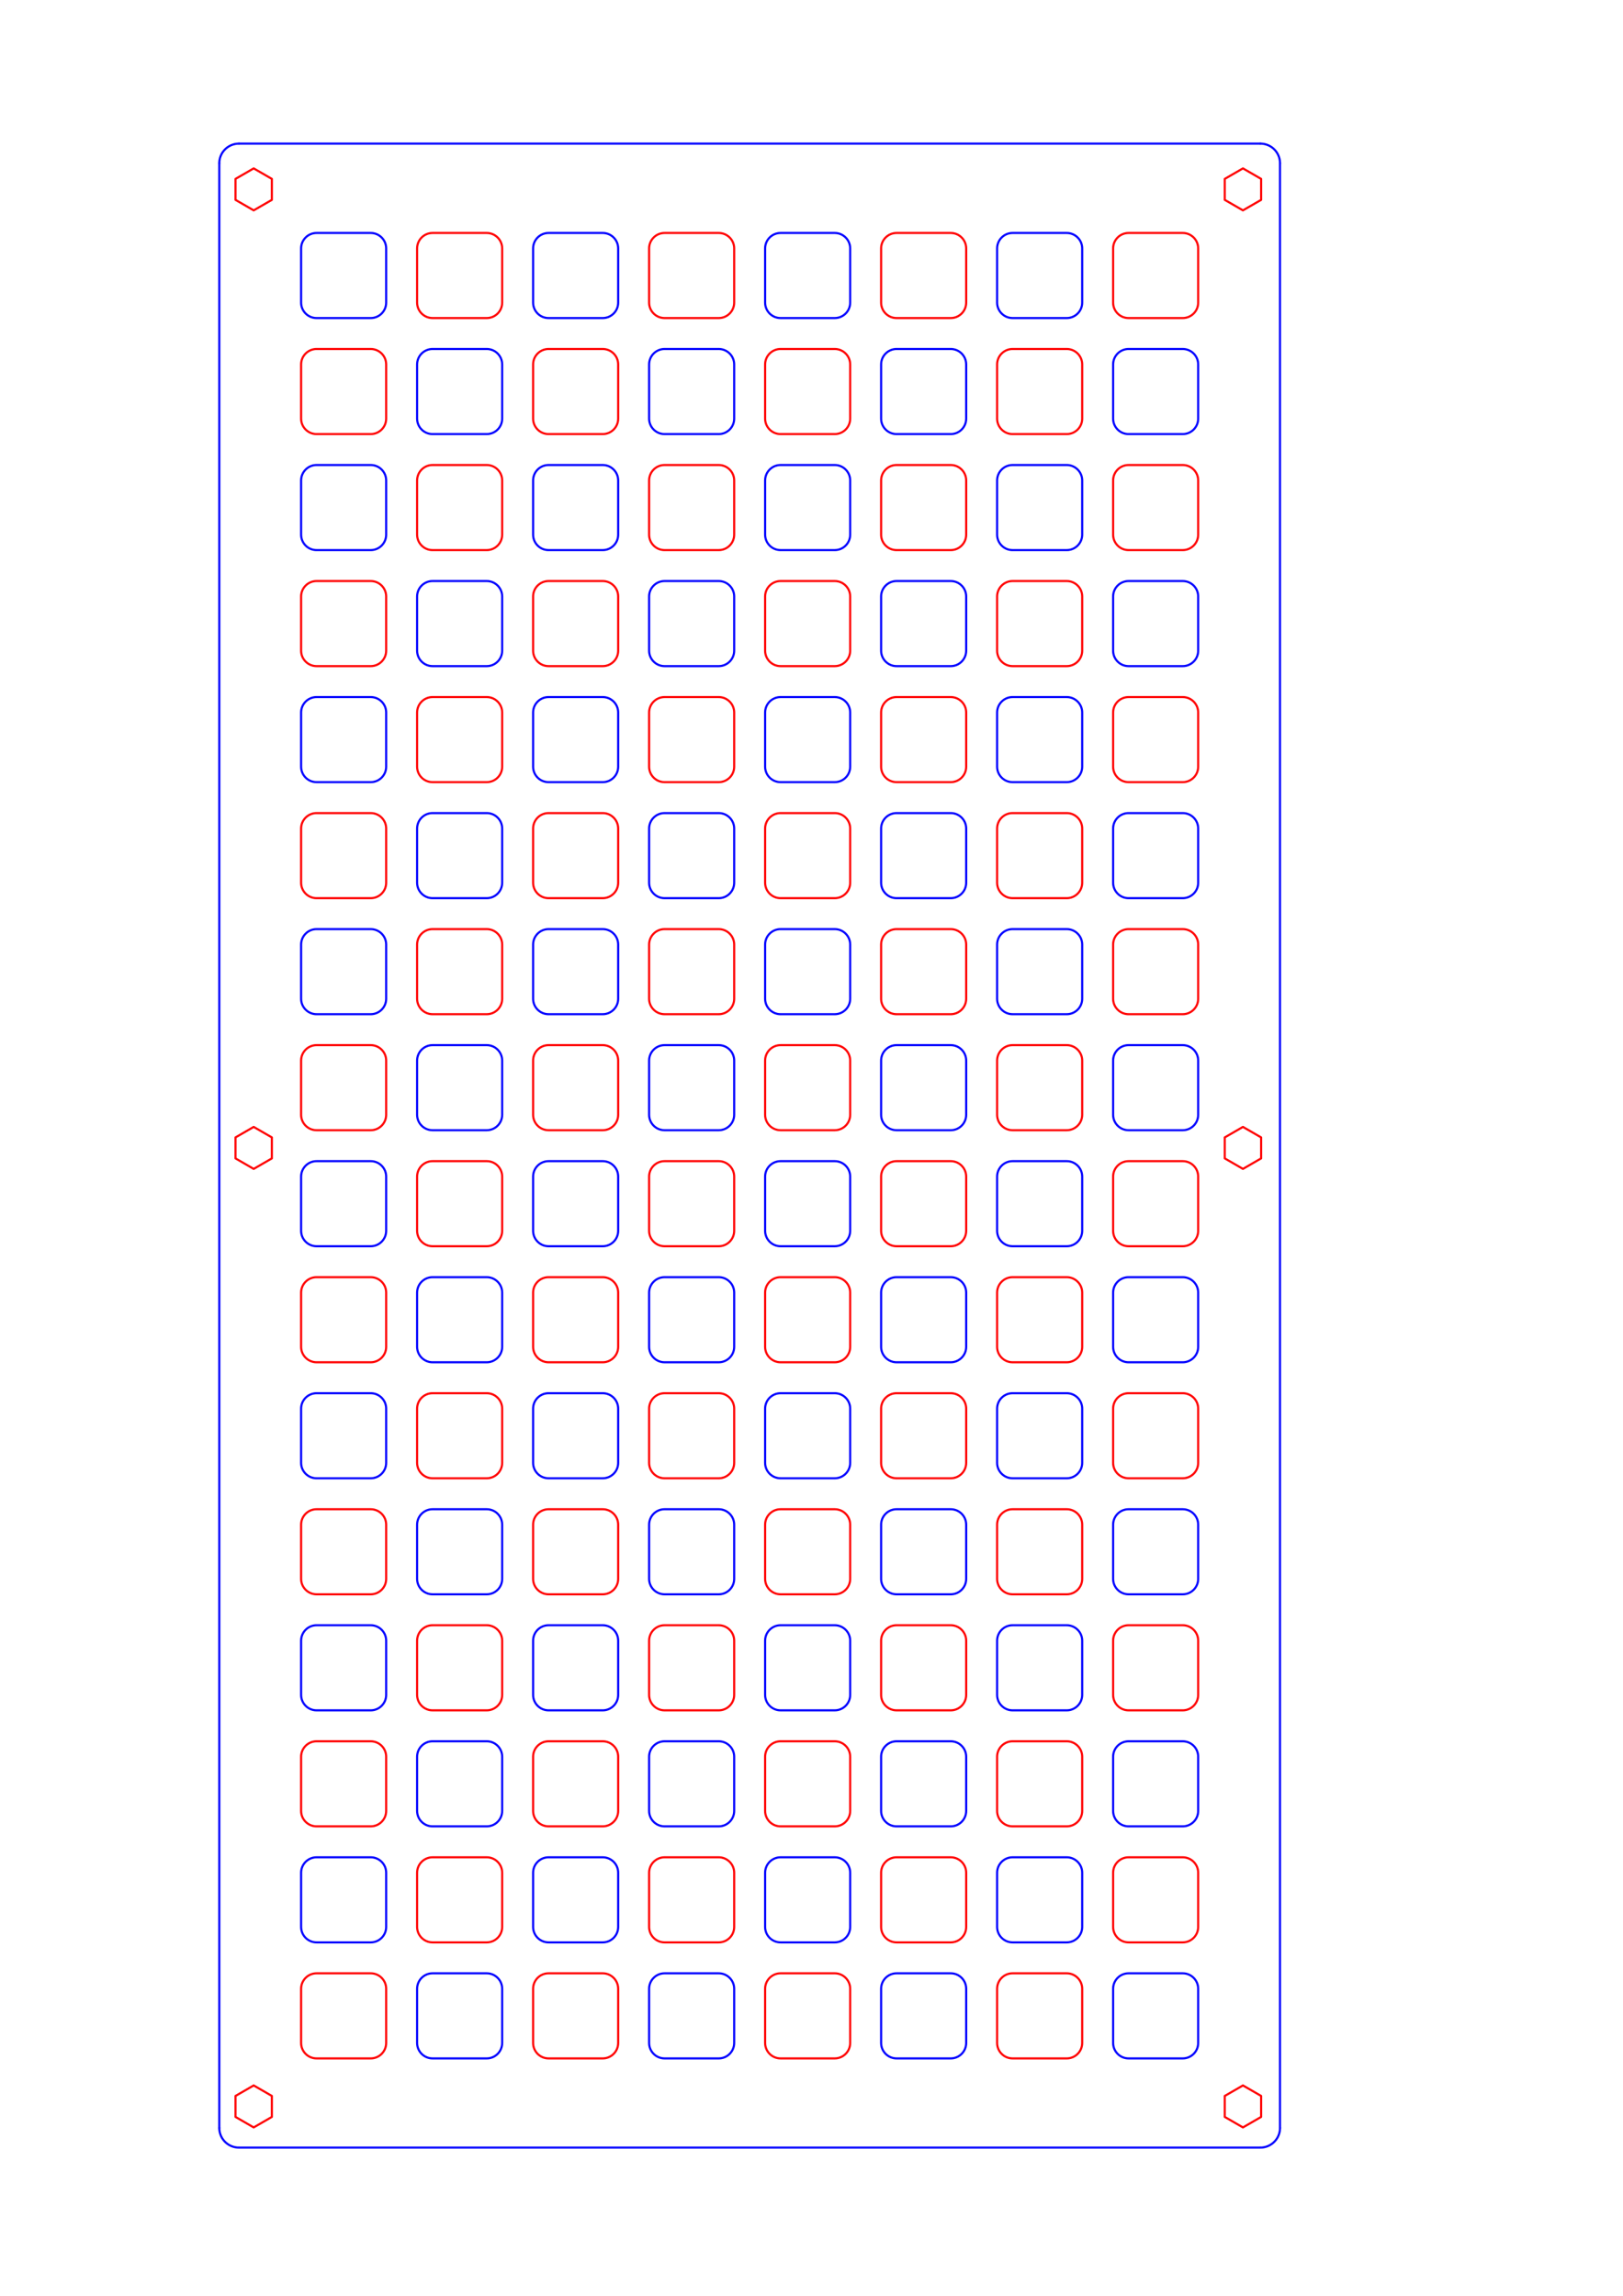 <?xml version="1.0" encoding="UTF-8" standalone="no"?>
<!-- Created with Inkscape (http://www.inkscape.org/) -->

<svg
   width="210mm"
   height="297mm"
   viewBox="0 0 210 297"
   version="1.1"
   id="svg1435"
   inkscape:version="1.2.1 (9c6d41e410, 2022-07-14)"
   sodipodi:docname="neotrellis-128-15_Tony_MidTop_Foam.svg"
   xmlns:inkscape="http://www.inkscape.org/namespaces/inkscape"
   xmlns:sodipodi="http://sodipodi.sourceforge.net/DTD/sodipodi-0.dtd"
   xmlns="http://www.w3.org/2000/svg"
   xmlns:svg="http://www.w3.org/2000/svg">
  <sodipodi:namedview
     id="namedview1437"
     pagecolor="#ffffff"
     bordercolor="#000000"
     borderopacity="0.25"
     inkscape:showpageshadow="2"
     inkscape:pageopacity="0.0"
     inkscape:pagecheckerboard="0"
     inkscape:deskcolor="#d1d1d1"
     inkscape:document-units="mm"
     showgrid="false"
     inkscape:zoom="1.4752525"
     inkscape:cx="539.22972"
     inkscape:cy="1101.5063"
     inkscape:window-width="1920"
     inkscape:window-height="1000"
     inkscape:window-x="-11"
     inkscape:window-y="-11"
     inkscape:window-maximized="1"
     inkscape:current-layer="g14722" />
  <defs
     id="defs1432">
    <clipPath
       clipPathUnits="userSpaceOnUse"
       id="clipPath14720">
      <path
         d="M 0,1728 H 3456 V 0 H 0 Z"
         id="path14718" />
    </clipPath>
  </defs>
  <g
     inkscape:label="Layer 1"
     inkscape:groupmode="layer"
     id="layer1">
    <g
       id="g14690"
       transform="matrix(0.353,0,0,-0.353,35.176,273.858)"
       style="stroke-width:0.775;stroke-dasharray:none">
      <path
         d="M 0,0 -6.662,-3.846 -13.323,0 V 7.692 L -6.662,11.539 0,7.692 Z"
         style="fill:none;stroke:#ff0000;stroke-width:0.775;stroke-linecap:round;stroke-linejoin:round;stroke-miterlimit:10;stroke-dasharray:none;stroke-opacity:1"
         id="path14692" />
    </g>
    <g
       id="g14694"
       transform="matrix(0.353,0,0,-0.353,35.176,149.858)"
       style="stroke-width:0.775;stroke-dasharray:none">
      <path
         d="M 0,0 -6.662,-3.846 -13.323,0 V 7.693 L -6.662,11.539 0,7.693 Z"
         style="fill:none;stroke:#ff0000;stroke-width:0.775;stroke-linecap:round;stroke-linejoin:round;stroke-miterlimit:10;stroke-dasharray:none;stroke-opacity:1"
         id="path14696" />
    </g>
    <g
       id="g14698"
       transform="matrix(0.353,0,0,-0.353,35.176,25.857)"
       style="stroke-width:0.775;stroke-dasharray:none">
      <path
         d="M 0,0 -6.662,-3.846 -13.323,0 V 7.691 L -6.662,11.539 0,7.691 Z"
         style="fill:none;stroke:#ff0000;stroke-width:0.775;stroke-linecap:round;stroke-linejoin:round;stroke-miterlimit:10;stroke-dasharray:none;stroke-opacity:1"
         id="path14700" />
    </g>
    <g
       id="g14702"
       transform="matrix(0.353,0,0,-0.353,163.176,25.857)"
       style="stroke-width:0.775;stroke-dasharray:none">
      <path
         d="M 0,0 -6.662,-3.846 -13.323,0 V 7.691 L -6.662,11.539 0,7.691 Z"
         style="fill:none;stroke:#ff0000;stroke-width:0.775;stroke-linecap:round;stroke-linejoin:round;stroke-miterlimit:10;stroke-dasharray:none;stroke-opacity:1"
         id="path14704" />
    </g>
    <g
       id="g14706"
       transform="matrix(0.353,0,0,-0.353,163.176,149.857)"
       style="stroke-width:0.775;stroke-dasharray:none">
      <path
         d="M 0,0 -6.662,-3.846 -13.323,0 V 7.691 L -6.662,11.539 0,7.691 Z"
         style="fill:none;stroke:#ff0000;stroke-width:0.775;stroke-linecap:round;stroke-linejoin:round;stroke-miterlimit:10;stroke-dasharray:none;stroke-opacity:1"
         id="path14708" />
    </g>
    <g
       id="g14710"
       transform="matrix(0.353,0,0,-0.353,163.176,273.858)"
       style="stroke-width:0.775;stroke-dasharray:none">
      <path
         d="M 0,0 -6.662,-3.846 -13.323,0 V 7.692 L -6.662,11.539 0,7.692 Z"
         style="fill:none;stroke:#ff0000;stroke-width:0.775;stroke-linecap:round;stroke-linejoin:round;stroke-miterlimit:10;stroke-dasharray:none;stroke-opacity:1"
         id="path14712" />
    </g>
    <g
       id="g14714"
       style="stroke-width:0.775;stroke-dasharray:none"
       transform="matrix(0.353,0,0,-0.353,-138.546,605.182)">
      <g
         id="g14716"
         clip-path="url(#clipPath14720)"
         style="stroke-width:0.775;stroke-dasharray:none">
        <g
           id="g14722"
           transform="translate(670.632,937.996)"
           style="stroke-width:0.775;stroke-dasharray:none" />
        <g
           id="g14730"
           transform="translate(854.46,927.362)"
           style="stroke-width:0.775;stroke-dasharray:none">
          <path
             d="M 0,0 0.24,0.004 0.48,0.017 0.719,0.036 0.957,0.064 1.195,0.1 1.43,0.144 1.664,0.195 1.898,0.255 2.129,0.321 2.355,0.396 2.582,0.479 2.805,0.568 3.023,0.666 3.24,0.771 3.453,0.882 3.66,1 3.865,1.126 4.066,1.258 4.262,1.396 4.453,1.542 4.639,1.693 4.82,1.851 4.996,2.015 5.166,2.184 5.33,2.358 5.488,2.539 5.641,2.725 5.785,2.915 5.926,3.11 6.059,3.31 6.186,3.514 6.305,3.723 6.418,3.935 6.523,4.15 6.621,4.369 6.711,4.591 6.795,4.816 6.871,5.044 6.938,5.274 7,5.507 7.051,5.74 7.096,5.977 7.133,6.214 7.16,6.452 7.184,6.69 7.195,6.931 7.199,7.171 V 7.2"
             style="fill:none;stroke:#0000ff;stroke-width:0.775;stroke-linecap:round;stroke-linejoin:round;stroke-miterlimit:10;stroke-dasharray:none;stroke-opacity:1"
             id="path14732" />
        </g>
        <g
           id="g14734"
           transform="translate(861.659,934.562)"
           style="stroke-width:0.775;stroke-dasharray:none">
          <path
             d="M 0,0 V 720"
             style="fill:none;stroke:#0000ff;stroke-width:0.775;stroke-linecap:round;stroke-linejoin:round;stroke-miterlimit:10;stroke-dasharray:none;stroke-opacity:1"
             id="path14736" />
        </g>
        <g
           id="g14738"
           transform="translate(861.659,1654.562)"
           style="stroke-width:0.775;stroke-dasharray:none">
          <path
             d="M 0,0 -0.004,0.24 -0.016,0.48 -0.035,0.719 -0.063,0.957 -0.098,1.195 -0.143,1.43 -0.193,1.664 -0.254,1.896 -0.32,2.127 -0.395,2.355 -0.477,2.582 -0.566,2.805 -0.664,3.023 -0.77,3.24 -0.879,3.451 -1,3.66 -1.125,3.865 -1.256,4.064 -1.395,4.262 -1.539,4.453 -1.691,4.639 -1.85,4.818 l -0.162,0.176 -0.172,0.17 -0.173,0.166 -0.18,0.158 -0.186,0.153 -0.191,0.144 -0.195,0.141 -0.2,0.133 -0.203,0.127 -0.209,0.119 -0.213,0.111 -0.214,0.105 -0.219,0.098 -0.223,0.092 -0.224,0.082 -0.229,0.076 -0.23,0.069 -0.231,0.06 -0.234,0.053 -0.237,0.045 -0.236,0.037 -0.238,0.027 -0.24,0.022 -0.241,0.013 -0.238,0.004 h -0.031"
             style="fill:none;stroke:#0000ff;stroke-width:0.775;stroke-linecap:round;stroke-linejoin:round;stroke-miterlimit:10;stroke-dasharray:none;stroke-opacity:1"
             id="path14740" />
        </g>
        <g
           id="g14742"
           transform="translate(854.46,1661.761)"
           style="stroke-width:0.775;stroke-dasharray:none">
          <path
             d="M 0,0 H -374.399"
             style="fill:none;stroke:#0000ff;stroke-width:0.775;stroke-linecap:round;stroke-linejoin:round;stroke-miterlimit:10;stroke-dasharray:none;stroke-opacity:1"
             id="path14744" />
        </g>
        <g
           id="g14746"
           transform="translate(480.06,1661.761)"
           style="stroke-width:0.775;stroke-dasharray:none">
          <path
             d="M 0,0 -0.24,-0.004 -0.479,-0.016 -0.719,-0.035 -0.957,-0.063 -1.194,-0.1 -1.431,-0.143 -1.665,-0.195 -1.897,-0.254 -2.128,-0.32 -2.355,-0.396 -2.581,-0.479 -2.804,-0.568 -3.023,-0.664 -3.239,-0.77 -3.452,-0.881 -3.66,-1 l -0.205,-0.125 -0.2,-0.133 -0.196,-0.138 -0.191,-0.145 -0.187,-0.152 -0.18,-0.157 -0.176,-0.164 -0.17,-0.17 -0.164,-0.173 -0.158,-0.182 -0.153,-0.186 -0.146,-0.189 -0.14,-0.195 -0.133,-0.2 L -6.185,-3.514 -6.304,-3.721 -6.417,-3.934 -6.521,-4.148 -6.62,-4.367 -6.711,-4.59 -6.794,-4.814 -6.87,-5.043 -6.938,-5.273 -6.998,-5.506 -7.051,-5.74 -7.095,-5.975 -7.132,-6.213 -7.161,-6.451 -7.182,-6.689 -7.195,-6.93 -7.2,-7.17 v -0.029"
             style="fill:none;stroke:#0000ff;stroke-width:0.775;stroke-linecap:round;stroke-linejoin:round;stroke-miterlimit:10;stroke-dasharray:none;stroke-opacity:1"
             id="path14748" />
        </g>
        <g
           id="g14750"
           transform="translate(480.06,927.362)"
           style="stroke-width:0.775;stroke-dasharray:none">
          <path
             d="M 0,0 H 374.399"
             style="fill:none;stroke:#0000ff;stroke-width:0.775;stroke-linecap:round;stroke-linejoin:round;stroke-miterlimit:10;stroke-dasharray:none;stroke-opacity:1"
             id="path14752" />
        </g>
        <g
           id="g14754"
           transform="translate(472.86,1654.562)"
           style="stroke-width:0.775;stroke-dasharray:none">
          <path
             d="M 0,0 V -720"
             style="fill:none;stroke:#0000ff;stroke-width:0.775;stroke-linecap:round;stroke-linejoin:round;stroke-miterlimit:10;stroke-dasharray:none;stroke-opacity:1"
             id="path14756" />
        </g>
        <g
           id="g14758"
           transform="translate(472.86,934.562)"
           style="stroke-width:0.775;stroke-dasharray:none">
          <path
             d="M 0,0 0.004,-0.24 0.017,-0.479 0.036,-0.719 0.064,-0.957 0.1,-1.194 0.144,-1.431 0.195,-1.665 0.255,-1.897 0.322,-2.128 0.396,-2.355 0.479,-2.581 0.568,-2.804 0.666,-3.023 0.77,-3.239 0.882,-3.452 1,-3.66 l 0.126,-0.205 0.132,-0.2 0.138,-0.197 0.146,-0.19 0.151,-0.187 0.158,-0.18 0.164,-0.176 0.169,-0.17 0.174,-0.164 0.181,-0.158 0.186,-0.153 0.19,-0.146 0.195,-0.14 0.201,-0.133 0.203,-0.126 0.209,-0.12 0.212,-0.112 0.215,-0.104 0.219,-0.099 0.222,-0.091 0.225,-0.083 0.228,-0.075 0.23,-0.069 0.233,-0.06 0.233,-0.053 0.237,-0.045 0.237,-0.036 0.238,-0.029 0.239,-0.021 0.24,-0.013 0.24,-0.005 H 7.2"
             style="fill:none;stroke:#0000ff;stroke-width:0.775;stroke-linecap:round;stroke-linejoin:round;stroke-miterlimit:10;stroke-dasharray:none;stroke-opacity:1"
             id="path14760" />
        </g>
        <g
           id="g14762"
           transform="translate(655.921,991.223)"
           style="stroke-width:0.775;stroke-dasharray:none">
          <path
             d="m 0,0 c 3.132,0 5.669,-2.539 5.669,-5.67 v -19.842 c 0,-3.133 -2.537,-5.67 -5.669,-5.67 h -19.842 c -3.131,0 -5.67,2.537 -5.67,5.67 V -5.67 c 0,3.131 2.539,5.67 5.67,5.67 z"
             style="fill:none;stroke:#0000ff;stroke-width:0.775;stroke-linecap:round;stroke-linejoin:round;stroke-miterlimit:10;stroke-dasharray:none;stroke-opacity:1"
             id="path14764" />
        </g>
        <g
           id="g14766"
           transform="translate(655.921,1033.743)"
           style="stroke-width:0.775;stroke-dasharray:none">
          <path
             d="m 0,0 c 3.132,0 5.669,-2.539 5.669,-5.67 v -19.842 c 0,-3.131 -2.537,-5.67 -5.669,-5.67 h -19.842 c -3.131,0 -5.67,2.539 -5.67,5.67 V -5.67 c 0,3.131 2.539,5.67 5.67,5.67 z"
             style="fill:none;stroke:#ff0000;stroke-width:0.775;stroke-linecap:round;stroke-linejoin:round;stroke-miterlimit:10;stroke-dasharray:none;stroke-opacity:1"
             id="path14768" />
        </g>
        <g
           id="g14770"
           transform="translate(655.921,1076.262)"
           style="stroke-width:0.775;stroke-dasharray:none">
          <path
             d="m 0,0 c 3.132,0 5.669,-2.539 5.669,-5.67 v -19.842 c 0,-3.131 -2.537,-5.67 -5.669,-5.67 h -19.842 c -3.131,0 -5.67,2.539 -5.67,5.67 V -5.67 c 0,3.131 2.539,5.67 5.67,5.67 z"
             style="fill:none;stroke:#0000ff;stroke-width:0.775;stroke-linecap:round;stroke-linejoin:round;stroke-miterlimit:10;stroke-dasharray:none;stroke-opacity:1"
             id="path14772" />
        </g>
        <g
           id="g14774"
           transform="translate(655.921,1118.782)"
           style="stroke-width:0.775;stroke-dasharray:none">
          <path
             d="m 0,0 c 3.132,0 5.669,-2.537 5.669,-5.668 v -19.844 c 0,-3.131 -2.537,-5.67 -5.669,-5.67 h -19.842 c -3.131,0 -5.67,2.539 -5.67,5.67 v 19.844 c 0,3.131 2.539,5.668 5.67,5.668 z"
             style="fill:none;stroke:#ff0000;stroke-width:0.775;stroke-linecap:round;stroke-linejoin:round;stroke-miterlimit:10;stroke-dasharray:none;stroke-opacity:1"
             id="path14776" />
        </g>
        <g
           id="g14778"
           transform="translate(613.401,991.223)"
           style="stroke-width:0.775;stroke-dasharray:none">
          <path
             d="m 0,0 c 3.131,0 5.669,-2.539 5.669,-5.67 v -19.842 c 0,-3.133 -2.538,-5.67 -5.669,-5.67 h -19.842 c -3.132,0 -5.67,2.537 -5.67,5.67 V -5.67 c 0,3.131 2.538,5.67 5.67,5.67 z"
             style="fill:none;stroke:#ff0000;stroke-width:0.775;stroke-linecap:round;stroke-linejoin:round;stroke-miterlimit:10;stroke-dasharray:none;stroke-opacity:1"
             id="path14780" />
        </g>
        <g
           id="g14782"
           transform="translate(613.401,1033.743)"
           style="stroke-width:0.775;stroke-dasharray:none">
          <path
             d="m 0,0 c 3.131,0 5.669,-2.539 5.669,-5.67 v -19.842 c 0,-3.131 -2.538,-5.67 -5.669,-5.67 h -19.842 c -3.132,0 -5.67,2.539 -5.67,5.67 V -5.67 c 0,3.131 2.538,5.67 5.67,5.67 z"
             style="fill:none;stroke:#0000ff;stroke-width:0.775;stroke-linecap:round;stroke-linejoin:round;stroke-miterlimit:10;stroke-dasharray:none;stroke-opacity:1"
             id="path14784" />
        </g>
        <g
           id="g14786"
           transform="translate(613.401,1076.262)"
           style="stroke-width:0.775;stroke-dasharray:none">
          <path
             d="m 0,0 c 3.131,0 5.669,-2.539 5.669,-5.67 v -19.842 c 0,-3.131 -2.538,-5.67 -5.669,-5.67 h -19.842 c -3.132,0 -5.67,2.539 -5.67,5.67 V -5.67 c 0,3.131 2.538,5.67 5.67,5.67 z"
             style="fill:none;stroke:#ff0000;stroke-width:0.775;stroke-linecap:round;stroke-linejoin:round;stroke-miterlimit:10;stroke-dasharray:none;stroke-opacity:1"
             id="path14788" />
        </g>
        <g
           id="g14790"
           transform="translate(613.401,1118.782)"
           style="stroke-width:0.775;stroke-dasharray:none">
          <path
             d="m 0,0 c 3.131,0 5.669,-2.537 5.669,-5.668 v -19.844 c 0,-3.131 -2.538,-5.67 -5.669,-5.67 h -19.842 c -3.132,0 -5.67,2.539 -5.67,5.67 v 19.844 c 0,3.131 2.538,5.668 5.67,5.668 z"
             style="fill:none;stroke:#0000ff;stroke-width:0.775;stroke-linecap:round;stroke-linejoin:round;stroke-miterlimit:10;stroke-dasharray:none;stroke-opacity:1"
             id="path14792" />
        </g>
        <g
           id="g14794"
           transform="translate(570.882,991.223)"
           style="stroke-width:0.775;stroke-dasharray:none">
          <path
             d="m 0,0 c 3.131,0 5.669,-2.539 5.669,-5.67 v -19.842 c 0,-3.133 -2.538,-5.67 -5.669,-5.67 h -19.843 c -3.131,0 -5.669,2.537 -5.669,5.67 V -5.67 c 0,3.131 2.538,5.67 5.669,5.67 z"
             style="fill:none;stroke:#0000ff;stroke-width:0.775;stroke-linecap:round;stroke-linejoin:round;stroke-miterlimit:10;stroke-dasharray:none;stroke-opacity:1"
             id="path14796" />
        </g>
        <g
           id="g14798"
           transform="translate(570.882,1033.743)"
           style="stroke-width:0.775;stroke-dasharray:none">
          <path
             d="m 0,0 c 3.131,0 5.669,-2.539 5.669,-5.67 v -19.842 c 0,-3.131 -2.538,-5.67 -5.669,-5.67 h -19.843 c -3.131,0 -5.669,2.539 -5.669,5.67 V -5.67 c 0,3.131 2.538,5.67 5.669,5.67 z"
             style="fill:none;stroke:#ff0000;stroke-width:0.775;stroke-linecap:round;stroke-linejoin:round;stroke-miterlimit:10;stroke-dasharray:none;stroke-opacity:1"
             id="path14800" />
        </g>
        <g
           id="g14802"
           transform="translate(570.882,1076.262)"
           style="stroke-width:0.775;stroke-dasharray:none">
          <path
             d="m 0,0 c 3.131,0 5.669,-2.539 5.669,-5.67 v -19.842 c 0,-3.131 -2.538,-5.67 -5.669,-5.67 h -19.843 c -3.131,0 -5.669,2.539 -5.669,5.67 V -5.67 c 0,3.131 2.538,5.67 5.669,5.67 z"
             style="fill:none;stroke:#0000ff;stroke-width:0.775;stroke-linecap:round;stroke-linejoin:round;stroke-miterlimit:10;stroke-dasharray:none;stroke-opacity:1"
             id="path14804" />
        </g>
        <g
           id="g14806"
           transform="translate(570.882,1118.782)"
           style="stroke-width:0.775;stroke-dasharray:none">
          <path
             d="m 0,0 c 3.131,0 5.669,-2.537 5.669,-5.668 v -19.844 c 0,-3.131 -2.538,-5.67 -5.669,-5.67 h -19.843 c -3.131,0 -5.669,2.539 -5.669,5.67 v 19.844 c 0,3.131 2.538,5.668 5.669,5.668 z"
             style="fill:none;stroke:#ff0000;stroke-width:0.775;stroke-linecap:round;stroke-linejoin:round;stroke-miterlimit:10;stroke-dasharray:none;stroke-opacity:1"
             id="path14808" />
        </g>
        <g
           id="g14810"
           transform="translate(528.362,991.223)"
           style="stroke-width:0.775;stroke-dasharray:none">
          <path
             d="m 0,0 c 3.131,0 5.669,-2.539 5.669,-5.67 v -19.842 c 0,-3.133 -2.538,-5.67 -5.669,-5.67 h -19.843 c -3.131,0 -5.669,2.537 -5.669,5.67 V -5.67 c 0,3.131 2.538,5.67 5.669,5.67 z"
             style="fill:none;stroke:#ff0000;stroke-width:0.775;stroke-linecap:round;stroke-linejoin:round;stroke-miterlimit:10;stroke-dasharray:none;stroke-opacity:1"
             id="path14812" />
        </g>
        <g
           id="g14814"
           transform="translate(528.362,1033.743)"
           style="stroke-width:0.775;stroke-dasharray:none">
          <path
             d="m 0,0 c 3.131,0 5.669,-2.539 5.669,-5.67 v -19.842 c 0,-3.131 -2.538,-5.67 -5.669,-5.67 h -19.843 c -3.131,0 -5.669,2.539 -5.669,5.67 V -5.67 c 0,3.131 2.538,5.67 5.669,5.67 z"
             style="fill:none;stroke:#0000ff;stroke-width:0.775;stroke-linecap:round;stroke-linejoin:round;stroke-miterlimit:10;stroke-dasharray:none;stroke-opacity:1"
             id="path14816" />
        </g>
        <g
           id="g14818"
           transform="translate(528.362,1076.262)"
           style="stroke-width:0.775;stroke-dasharray:none">
          <path
             d="m 0,0 c 3.131,0 5.669,-2.539 5.669,-5.67 v -19.842 c 0,-3.131 -2.538,-5.67 -5.669,-5.67 h -19.843 c -3.131,0 -5.669,2.539 -5.669,5.67 V -5.67 c 0,3.131 2.538,5.67 5.669,5.67 z"
             style="fill:none;stroke:#ff0000;stroke-width:0.775;stroke-linecap:round;stroke-linejoin:round;stroke-miterlimit:10;stroke-dasharray:none;stroke-opacity:1"
             id="path14820" />
        </g>
        <g
           id="g14822"
           transform="translate(528.362,1118.782)"
           style="stroke-width:0.775;stroke-dasharray:none">
          <path
             d="m 0,0 c 3.131,0 5.669,-2.537 5.669,-5.668 v -19.844 c 0,-3.131 -2.538,-5.67 -5.669,-5.67 h -19.843 c -3.131,0 -5.669,2.539 -5.669,5.67 v 19.844 c 0,3.131 2.538,5.668 5.669,5.668 z"
             style="fill:none;stroke:#0000ff;stroke-width:0.775;stroke-linecap:round;stroke-linejoin:round;stroke-miterlimit:10;stroke-dasharray:none;stroke-opacity:1"
             id="path14824" />
        </g>
        <g
           id="g14826"
           transform="translate(655.921,1161.301)"
           style="stroke-width:0.775;stroke-dasharray:none">
          <path
             d="M 0,0 C 3.132,0 5.669,-2.537 5.669,-5.668 V -25.512 C 5.669,-28.643 3.132,-31.18 0,-31.18 h -19.842 c -3.131,0 -5.67,2.537 -5.67,5.668 v 19.844 c 0,3.131 2.539,5.668 5.67,5.668 z"
             style="fill:none;stroke:#0000ff;stroke-width:0.775;stroke-linecap:round;stroke-linejoin:round;stroke-miterlimit:10;stroke-dasharray:none;stroke-opacity:1"
             id="path14828" />
        </g>
        <g
           id="g14830"
           transform="translate(655.921,1203.821)"
           style="stroke-width:0.775;stroke-dasharray:none">
          <path
             d="M 0,0 C 3.132,0 5.669,-2.537 5.669,-5.668 V -25.512 C 5.669,-28.643 3.132,-31.18 0,-31.18 h -19.842 c -3.131,0 -5.67,2.537 -5.67,5.668 v 19.844 c 0,3.131 2.539,5.668 5.67,5.668 z"
             style="fill:none;stroke:#ff0000;stroke-width:0.775;stroke-linecap:round;stroke-linejoin:round;stroke-miterlimit:10;stroke-dasharray:none;stroke-opacity:1"
             id="path14832" />
        </g>
        <g
           id="g14834"
           transform="translate(655.921,1246.34)"
           style="stroke-width:0.775;stroke-dasharray:none">
          <path
             d="M 0,0 C 3.132,0 5.669,-2.537 5.669,-5.668 V -25.512 C 5.669,-28.643 3.132,-31.18 0,-31.18 h -19.842 c -3.131,0 -5.67,2.537 -5.67,5.668 v 19.844 c 0,3.131 2.539,5.668 5.67,5.668 z"
             style="fill:none;stroke:#0000ff;stroke-width:0.775;stroke-linecap:round;stroke-linejoin:round;stroke-miterlimit:10;stroke-dasharray:none;stroke-opacity:1"
             id="path14836" />
        </g>
        <g
           id="g14838"
           transform="translate(655.921,1288.862)"
           style="stroke-width:0.775;stroke-dasharray:none">
          <path
             d="m 0,0 c 3.132,0 5.669,-2.539 5.669,-5.67 v -19.844 c 0,-3.131 -2.537,-5.668 -5.669,-5.668 h -19.842 c -3.131,0 -5.67,2.537 -5.67,5.668 V -5.67 c 0,3.131 2.539,5.67 5.67,5.67 z"
             style="fill:none;stroke:#ff0000;stroke-width:0.775;stroke-linecap:round;stroke-linejoin:round;stroke-miterlimit:10;stroke-dasharray:none;stroke-opacity:1"
             id="path14840" />
        </g>
        <g
           id="g14842"
           transform="translate(613.401,1161.301)"
           style="stroke-width:0.775;stroke-dasharray:none">
          <path
             d="M 0,0 C 3.131,0 5.669,-2.537 5.669,-5.668 V -25.512 C 5.669,-28.643 3.131,-31.18 0,-31.18 h -19.842 c -3.132,0 -5.67,2.537 -5.67,5.668 v 19.844 c 0,3.131 2.538,5.668 5.67,5.668 z"
             style="fill:none;stroke:#ff0000;stroke-width:0.775;stroke-linecap:round;stroke-linejoin:round;stroke-miterlimit:10;stroke-dasharray:none;stroke-opacity:1"
             id="path14844" />
        </g>
        <g
           id="g14846"
           transform="translate(613.401,1203.821)"
           style="stroke-width:0.775;stroke-dasharray:none">
          <path
             d="M 0,0 C 3.131,0 5.669,-2.537 5.669,-5.668 V -25.512 C 5.669,-28.643 3.131,-31.18 0,-31.18 h -19.842 c -3.132,0 -5.67,2.537 -5.67,5.668 v 19.844 c 0,3.131 2.538,5.668 5.67,5.668 z"
             style="fill:none;stroke:#0000ff;stroke-width:0.775;stroke-linecap:round;stroke-linejoin:round;stroke-miterlimit:10;stroke-dasharray:none;stroke-opacity:1"
             id="path14848" />
        </g>
        <g
           id="g14850"
           transform="translate(613.401,1246.34)"
           style="stroke-width:0.775;stroke-dasharray:none">
          <path
             d="M 0,0 C 3.131,0 5.669,-2.537 5.669,-5.668 V -25.512 C 5.669,-28.643 3.131,-31.18 0,-31.18 h -19.842 c -3.132,0 -5.67,2.537 -5.67,5.668 v 19.844 c 0,3.131 2.538,5.668 5.67,5.668 z"
             style="fill:none;stroke:#ff0000;stroke-width:0.775;stroke-linecap:round;stroke-linejoin:round;stroke-miterlimit:10;stroke-dasharray:none;stroke-opacity:1"
             id="path14852" />
        </g>
        <g
           id="g14854"
           transform="translate(613.401,1288.862)"
           style="stroke-width:0.775;stroke-dasharray:none">
          <path
             d="m 0,0 c 3.131,0 5.669,-2.539 5.669,-5.67 v -19.844 c 0,-3.131 -2.538,-5.668 -5.669,-5.668 h -19.842 c -3.132,0 -5.67,2.537 -5.67,5.668 V -5.67 c 0,3.131 2.538,5.67 5.67,5.67 z"
             style="fill:none;stroke:#0000ff;stroke-width:0.775;stroke-linecap:round;stroke-linejoin:round;stroke-miterlimit:10;stroke-dasharray:none;stroke-opacity:1"
             id="path14856" />
        </g>
        <g
           id="g14858"
           transform="translate(570.882,1161.301)"
           style="stroke-width:0.775;stroke-dasharray:none">
          <path
             d="M 0,0 C 3.131,0 5.669,-2.537 5.669,-5.668 V -25.512 C 5.669,-28.643 3.131,-31.18 0,-31.18 h -19.843 c -3.131,0 -5.669,2.537 -5.669,5.668 v 19.844 c 0,3.131 2.538,5.668 5.669,5.668 z"
             style="fill:none;stroke:#0000ff;stroke-width:0.775;stroke-linecap:round;stroke-linejoin:round;stroke-miterlimit:10;stroke-dasharray:none;stroke-opacity:1"
             id="path14860" />
        </g>
        <g
           id="g14862"
           transform="translate(570.882,1203.821)"
           style="stroke-width:0.775;stroke-dasharray:none">
          <path
             d="M 0,0 C 3.131,0 5.669,-2.537 5.669,-5.668 V -25.512 C 5.669,-28.643 3.131,-31.18 0,-31.18 h -19.843 c -3.131,0 -5.669,2.537 -5.669,5.668 v 19.844 c 0,3.131 2.538,5.668 5.669,5.668 z"
             style="fill:none;stroke:#ff0000;stroke-width:0.775;stroke-linecap:round;stroke-linejoin:round;stroke-miterlimit:10;stroke-dasharray:none;stroke-opacity:1"
             id="path14864" />
        </g>
        <g
           id="g14866"
           transform="translate(570.882,1246.34)"
           style="stroke-width:0.775;stroke-dasharray:none">
          <path
             d="M 0,0 C 3.131,0 5.669,-2.537 5.669,-5.668 V -25.512 C 5.669,-28.643 3.131,-31.18 0,-31.18 h -19.843 c -3.131,0 -5.669,2.537 -5.669,5.668 v 19.844 c 0,3.131 2.538,5.668 5.669,5.668 z"
             style="fill:none;stroke:#0000ff;stroke-width:0.775;stroke-linecap:round;stroke-linejoin:round;stroke-miterlimit:10;stroke-dasharray:none;stroke-opacity:1"
             id="path14868" />
        </g>
        <g
           id="g14870"
           transform="translate(570.882,1288.862)"
           style="stroke-width:0.775;stroke-dasharray:none">
          <path
             d="m 0,0 c 3.131,0 5.669,-2.539 5.669,-5.67 v -19.844 c 0,-3.131 -2.538,-5.668 -5.669,-5.668 h -19.843 c -3.131,0 -5.669,2.537 -5.669,5.668 V -5.67 c 0,3.131 2.538,5.67 5.669,5.67 z"
             style="fill:none;stroke:#ff0000;stroke-width:0.775;stroke-linecap:round;stroke-linejoin:round;stroke-miterlimit:10;stroke-dasharray:none;stroke-opacity:1"
             id="path14872" />
        </g>
        <g
           id="g14874"
           transform="translate(528.362,1161.301)"
           style="stroke-width:0.775;stroke-dasharray:none">
          <path
             d="M 0,0 C 3.131,0 5.669,-2.537 5.669,-5.668 V -25.512 C 5.669,-28.643 3.131,-31.18 0,-31.18 h -19.843 c -3.131,0 -5.669,2.537 -5.669,5.668 v 19.844 c 0,3.131 2.538,5.668 5.669,5.668 z"
             style="fill:none;stroke:#ff0000;stroke-width:0.775;stroke-linecap:round;stroke-linejoin:round;stroke-miterlimit:10;stroke-dasharray:none;stroke-opacity:1"
             id="path14876" />
        </g>
        <g
           id="g14878"
           transform="translate(528.362,1203.821)"
           style="stroke-width:0.775;stroke-dasharray:none">
          <path
             d="M 0,0 C 3.131,0 5.669,-2.537 5.669,-5.668 V -25.512 C 5.669,-28.643 3.131,-31.18 0,-31.18 h -19.843 c -3.131,0 -5.669,2.537 -5.669,5.668 v 19.844 c 0,3.131 2.538,5.668 5.669,5.668 z"
             style="fill:none;stroke:#0000ff;stroke-width:0.775;stroke-linecap:round;stroke-linejoin:round;stroke-miterlimit:10;stroke-dasharray:none;stroke-opacity:1"
             id="path14880" />
        </g>
        <g
           id="g14882"
           transform="translate(528.362,1246.34)"
           style="stroke-width:0.775;stroke-dasharray:none">
          <path
             d="M 0,0 C 3.131,0 5.669,-2.537 5.669,-5.668 V -25.512 C 5.669,-28.643 3.131,-31.18 0,-31.18 h -19.843 c -3.131,0 -5.669,2.537 -5.669,5.668 v 19.844 c 0,3.131 2.538,5.668 5.669,5.668 z"
             style="fill:none;stroke:#ff0000;stroke-width:0.775;stroke-linecap:round;stroke-linejoin:round;stroke-miterlimit:10;stroke-dasharray:none;stroke-opacity:1"
             id="path14884" />
        </g>
        <g
           id="g14886"
           transform="translate(528.362,1288.862)"
           style="stroke-width:0.775;stroke-dasharray:none">
          <path
             d="m 0,0 c 3.131,0 5.669,-2.539 5.669,-5.67 v -19.844 c 0,-3.131 -2.538,-5.668 -5.669,-5.668 h -19.843 c -3.131,0 -5.669,2.537 -5.669,5.668 V -5.67 c 0,3.131 2.538,5.67 5.669,5.67 z"
             style="fill:none;stroke:#0000ff;stroke-width:0.775;stroke-linecap:round;stroke-linejoin:round;stroke-miterlimit:10;stroke-dasharray:none;stroke-opacity:1"
             id="path14888" />
        </g>
        <g
           id="g14890"
           transform="translate(826,991.223)"
           style="stroke-width:0.775;stroke-dasharray:none">
          <path
             d="m 0,0 c 3.131,0 5.669,-2.539 5.669,-5.67 v -19.842 c 0,-3.133 -2.538,-5.67 -5.669,-5.67 h -19.843 c -3.131,0 -5.669,2.537 -5.669,5.67 V -5.67 c 0,3.131 2.538,5.67 5.669,5.67 z"
             style="fill:none;stroke:#0000ff;stroke-width:0.775;stroke-linecap:round;stroke-linejoin:round;stroke-miterlimit:10;stroke-dasharray:none;stroke-opacity:1"
             id="path14892" />
        </g>
        <g
           id="g14894"
           transform="translate(826,1033.743)"
           style="stroke-width:0.775;stroke-dasharray:none">
          <path
             d="m 0,0 c 3.131,0 5.669,-2.539 5.669,-5.67 v -19.842 c 0,-3.131 -2.538,-5.67 -5.669,-5.67 h -19.843 c -3.131,0 -5.669,2.539 -5.669,5.67 V -5.67 c 0,3.131 2.538,5.67 5.669,5.67 z"
             style="fill:none;stroke:#ff0000;stroke-width:0.775;stroke-linecap:round;stroke-linejoin:round;stroke-miterlimit:10;stroke-dasharray:none;stroke-opacity:1"
             id="path14896" />
        </g>
        <g
           id="g14898"
           transform="translate(826,1076.262)"
           style="stroke-width:0.775;stroke-dasharray:none">
          <path
             d="m 0,0 c 3.131,0 5.669,-2.539 5.669,-5.67 v -19.842 c 0,-3.131 -2.538,-5.67 -5.669,-5.67 h -19.843 c -3.131,0 -5.669,2.539 -5.669,5.67 V -5.67 c 0,3.131 2.538,5.67 5.669,5.67 z"
             style="fill:none;stroke:#0000ff;stroke-width:0.775;stroke-linecap:round;stroke-linejoin:round;stroke-miterlimit:10;stroke-dasharray:none;stroke-opacity:1"
             id="path14900" />
        </g>
        <g
           id="g14902"
           transform="translate(826,1118.782)"
           style="stroke-width:0.775;stroke-dasharray:none">
          <path
             d="m 0,0 c 3.131,0 5.669,-2.537 5.669,-5.668 v -19.844 c 0,-3.131 -2.538,-5.67 -5.669,-5.67 h -19.843 c -3.131,0 -5.669,2.539 -5.669,5.67 v 19.844 c 0,3.131 2.538,5.668 5.669,5.668 z"
             style="fill:none;stroke:#ff0000;stroke-width:0.775;stroke-linecap:round;stroke-linejoin:round;stroke-miterlimit:10;stroke-dasharray:none;stroke-opacity:1"
             id="path14904" />
        </g>
        <g
           id="g14906"
           transform="translate(783.481,991.223)"
           style="stroke-width:0.775;stroke-dasharray:none">
          <path
             d="m 0,0 c 3.131,0 5.669,-2.539 5.669,-5.67 v -19.842 c 0,-3.133 -2.538,-5.67 -5.669,-5.67 h -19.843 c -3.131,0 -5.669,2.537 -5.669,5.67 V -5.67 c 0,3.131 2.538,5.67 5.669,5.67 z"
             style="fill:none;stroke:#ff0000;stroke-width:0.775;stroke-linecap:round;stroke-linejoin:round;stroke-miterlimit:10;stroke-dasharray:none;stroke-opacity:1"
             id="path14908" />
        </g>
        <g
           id="g14910"
           transform="translate(783.481,1033.743)"
           style="stroke-width:0.775;stroke-dasharray:none">
          <path
             d="m 0,0 c 3.131,0 5.669,-2.539 5.669,-5.67 v -19.842 c 0,-3.131 -2.538,-5.67 -5.669,-5.67 h -19.843 c -3.131,0 -5.669,2.539 -5.669,5.67 V -5.67 c 0,3.131 2.538,5.67 5.669,5.67 z"
             style="fill:none;stroke:#0000ff;stroke-width:0.775;stroke-linecap:round;stroke-linejoin:round;stroke-miterlimit:10;stroke-dasharray:none;stroke-opacity:1"
             id="path14912" />
        </g>
        <g
           id="g14914"
           transform="translate(783.481,1076.262)"
           style="stroke-width:0.775;stroke-dasharray:none">
          <path
             d="m 0,0 c 3.131,0 5.669,-2.539 5.669,-5.67 v -19.842 c 0,-3.131 -2.538,-5.67 -5.669,-5.67 h -19.843 c -3.131,0 -5.669,2.539 -5.669,5.67 V -5.67 c 0,3.131 2.538,5.67 5.669,5.67 z"
             style="fill:none;stroke:#ff0000;stroke-width:0.775;stroke-linecap:round;stroke-linejoin:round;stroke-miterlimit:10;stroke-dasharray:none;stroke-opacity:1"
             id="path14916" />
        </g>
        <g
           id="g14918"
           transform="translate(783.481,1118.782)"
           style="stroke-width:0.775;stroke-dasharray:none">
          <path
             d="m 0,0 c 3.131,0 5.669,-2.537 5.669,-5.668 v -19.844 c 0,-3.131 -2.538,-5.67 -5.669,-5.67 h -19.843 c -3.131,0 -5.669,2.539 -5.669,5.67 v 19.844 c 0,3.131 2.538,5.668 5.669,5.668 z"
             style="fill:none;stroke:#0000ff;stroke-width:0.775;stroke-linecap:round;stroke-linejoin:round;stroke-miterlimit:10;stroke-dasharray:none;stroke-opacity:1"
             id="path14920" />
        </g>
        <g
           id="g14922"
           transform="translate(740.961,991.223)"
           style="stroke-width:0.775;stroke-dasharray:none">
          <path
             d="m 0,0 c 3.131,0 5.669,-2.539 5.669,-5.67 v -19.842 c 0,-3.133 -2.538,-5.67 -5.669,-5.67 h -19.843 c -3.132,0 -5.669,2.537 -5.669,5.67 V -5.67 c 0,3.131 2.537,5.67 5.669,5.67 z"
             style="fill:none;stroke:#0000ff;stroke-width:0.775;stroke-linecap:round;stroke-linejoin:round;stroke-miterlimit:10;stroke-dasharray:none;stroke-opacity:1"
             id="path14924" />
        </g>
        <g
           id="g14926"
           transform="translate(740.961,1033.743)"
           style="stroke-width:0.775;stroke-dasharray:none">
          <path
             d="m 0,0 c 3.131,0 5.669,-2.539 5.669,-5.67 v -19.842 c 0,-3.131 -2.538,-5.67 -5.669,-5.67 h -19.843 c -3.132,0 -5.669,2.539 -5.669,5.67 V -5.67 c 0,3.131 2.537,5.67 5.669,5.67 z"
             style="fill:none;stroke:#ff0000;stroke-width:0.775;stroke-linecap:round;stroke-linejoin:round;stroke-miterlimit:10;stroke-dasharray:none;stroke-opacity:1"
             id="path14928" />
        </g>
        <g
           id="g14930"
           transform="translate(740.961,1076.262)"
           style="stroke-width:0.775;stroke-dasharray:none">
          <path
             d="m 0,0 c 3.131,0 5.669,-2.539 5.669,-5.67 v -19.842 c 0,-3.131 -2.538,-5.67 -5.669,-5.67 h -19.843 c -3.132,0 -5.669,2.539 -5.669,5.67 V -5.67 c 0,3.131 2.537,5.67 5.669,5.67 z"
             style="fill:none;stroke:#0000ff;stroke-width:0.775;stroke-linecap:round;stroke-linejoin:round;stroke-miterlimit:10;stroke-dasharray:none;stroke-opacity:1"
             id="path14932" />
        </g>
        <g
           id="g14934"
           transform="translate(740.961,1118.782)"
           style="stroke-width:0.775;stroke-dasharray:none">
          <path
             d="m 0,0 c 3.131,0 5.669,-2.537 5.669,-5.668 v -19.844 c 0,-3.131 -2.538,-5.67 -5.669,-5.67 h -19.843 c -3.132,0 -5.669,2.539 -5.669,5.67 v 19.844 c 0,3.131 2.537,5.668 5.669,5.668 z"
             style="fill:none;stroke:#ff0000;stroke-width:0.775;stroke-linecap:round;stroke-linejoin:round;stroke-miterlimit:10;stroke-dasharray:none;stroke-opacity:1"
             id="path14936" />
        </g>
        <g
           id="g14938"
           transform="translate(698.441,991.223)"
           style="stroke-width:0.775;stroke-dasharray:none">
          <path
             d="m 0,0 c 3.131,0 5.669,-2.539 5.669,-5.67 v -19.842 c 0,-3.133 -2.538,-5.67 -5.669,-5.67 h -19.843 c -3.132,0 -5.669,2.537 -5.669,5.67 V -5.67 c 0,3.131 2.537,5.67 5.669,5.67 z"
             style="fill:none;stroke:#ff0000;stroke-width:0.775;stroke-linecap:round;stroke-linejoin:round;stroke-miterlimit:10;stroke-dasharray:none;stroke-opacity:1"
             id="path14940" />
        </g>
        <g
           id="g14942"
           transform="translate(698.441,1033.743)"
           style="stroke-width:0.775;stroke-dasharray:none">
          <path
             d="m 0,0 c 3.131,0 5.669,-2.539 5.669,-5.67 v -19.842 c 0,-3.131 -2.538,-5.67 -5.669,-5.67 h -19.843 c -3.132,0 -5.669,2.539 -5.669,5.67 V -5.67 c 0,3.131 2.537,5.67 5.669,5.67 z"
             style="fill:none;stroke:#0000ff;stroke-width:0.775;stroke-linecap:round;stroke-linejoin:round;stroke-miterlimit:10;stroke-dasharray:none;stroke-opacity:1"
             id="path14944" />
        </g>
        <g
           id="g14946"
           transform="translate(698.441,1076.262)"
           style="stroke-width:0.775;stroke-dasharray:none">
          <path
             d="m 0,0 c 3.131,0 5.669,-2.539 5.669,-5.67 v -19.842 c 0,-3.131 -2.538,-5.67 -5.669,-5.67 h -19.843 c -3.132,0 -5.669,2.539 -5.669,5.67 V -5.67 c 0,3.131 2.537,5.67 5.669,5.67 z"
             style="fill:none;stroke:#ff0000;stroke-width:0.775;stroke-linecap:round;stroke-linejoin:round;stroke-miterlimit:10;stroke-dasharray:none;stroke-opacity:1"
             id="path14948" />
        </g>
        <g
           id="g14950"
           transform="translate(698.441,1118.782)"
           style="stroke-width:0.775;stroke-dasharray:none">
          <path
             d="m 0,0 c 3.131,0 5.669,-2.537 5.669,-5.668 v -19.844 c 0,-3.131 -2.538,-5.67 -5.669,-5.67 h -19.843 c -3.132,0 -5.669,2.539 -5.669,5.67 v 19.844 c 0,3.131 2.537,5.668 5.669,5.668 z"
             style="fill:none;stroke:#0000ff;stroke-width:0.775;stroke-linecap:round;stroke-linejoin:round;stroke-miterlimit:10;stroke-dasharray:none;stroke-opacity:1"
             id="path14952" />
        </g>
        <g
           id="g14954"
           transform="translate(826,1161.301)"
           style="stroke-width:0.775;stroke-dasharray:none">
          <path
             d="M 0,0 C 3.131,0 5.669,-2.537 5.669,-5.668 V -25.512 C 5.669,-28.643 3.131,-31.18 0,-31.18 h -19.843 c -3.131,0 -5.669,2.537 -5.669,5.668 v 19.844 c 0,3.131 2.538,5.668 5.669,5.668 z"
             style="fill:none;stroke:#0000ff;stroke-width:0.775;stroke-linecap:round;stroke-linejoin:round;stroke-miterlimit:10;stroke-dasharray:none;stroke-opacity:1"
             id="path14956" />
        </g>
        <g
           id="g14958"
           transform="translate(826,1203.821)"
           style="stroke-width:0.775;stroke-dasharray:none">
          <path
             d="M 0,0 C 3.131,0 5.669,-2.537 5.669,-5.668 V -25.512 C 5.669,-28.643 3.131,-31.18 0,-31.18 h -19.843 c -3.131,0 -5.669,2.537 -5.669,5.668 v 19.844 c 0,3.131 2.538,5.668 5.669,5.668 z"
             style="fill:none;stroke:#ff0000;stroke-width:0.775;stroke-linecap:round;stroke-linejoin:round;stroke-miterlimit:10;stroke-dasharray:none;stroke-opacity:1"
             id="path14960" />
        </g>
        <g
           id="g14962"
           transform="translate(826,1246.34)"
           style="stroke-width:0.775;stroke-dasharray:none">
          <path
             d="M 0,0 C 3.131,0 5.669,-2.537 5.669,-5.668 V -25.512 C 5.669,-28.643 3.131,-31.18 0,-31.18 h -19.843 c -3.131,0 -5.669,2.537 -5.669,5.668 v 19.844 c 0,3.131 2.538,5.668 5.669,5.668 z"
             style="fill:none;stroke:#0000ff;stroke-width:0.775;stroke-linecap:round;stroke-linejoin:round;stroke-miterlimit:10;stroke-dasharray:none;stroke-opacity:1"
             id="path14964" />
        </g>
        <g
           id="g14966"
           transform="translate(826,1288.862)"
           style="stroke-width:0.775;stroke-dasharray:none">
          <path
             d="m 0,0 c 3.131,0 5.669,-2.539 5.669,-5.67 v -19.844 c 0,-3.131 -2.538,-5.668 -5.669,-5.668 h -19.843 c -3.131,0 -5.669,2.537 -5.669,5.668 V -5.67 c 0,3.131 2.538,5.67 5.669,5.67 z"
             style="fill:none;stroke:#ff0000;stroke-width:0.775;stroke-linecap:round;stroke-linejoin:round;stroke-miterlimit:10;stroke-dasharray:none;stroke-opacity:1"
             id="path14968" />
        </g>
        <g
           id="g14970"
           transform="translate(783.481,1161.301)"
           style="stroke-width:0.775;stroke-dasharray:none">
          <path
             d="M 0,0 C 3.131,0 5.669,-2.537 5.669,-5.668 V -25.512 C 5.669,-28.643 3.131,-31.18 0,-31.18 h -19.843 c -3.131,0 -5.669,2.537 -5.669,5.668 v 19.844 c 0,3.131 2.538,5.668 5.669,5.668 z"
             style="fill:none;stroke:#ff0000;stroke-width:0.775;stroke-linecap:round;stroke-linejoin:round;stroke-miterlimit:10;stroke-dasharray:none;stroke-opacity:1"
             id="path14972" />
        </g>
        <g
           id="g14974"
           transform="translate(783.481,1203.821)"
           style="stroke-width:0.775;stroke-dasharray:none">
          <path
             d="M 0,0 C 3.131,0 5.669,-2.537 5.669,-5.668 V -25.512 C 5.669,-28.643 3.131,-31.18 0,-31.18 h -19.843 c -3.131,0 -5.669,2.537 -5.669,5.668 v 19.844 c 0,3.131 2.538,5.668 5.669,5.668 z"
             style="fill:none;stroke:#0000ff;stroke-width:0.775;stroke-linecap:round;stroke-linejoin:round;stroke-miterlimit:10;stroke-dasharray:none;stroke-opacity:1"
             id="path14976" />
        </g>
        <g
           id="g14978"
           transform="translate(783.481,1246.34)"
           style="stroke-width:0.775;stroke-dasharray:none">
          <path
             d="M 0,0 C 3.131,0 5.669,-2.537 5.669,-5.668 V -25.512 C 5.669,-28.643 3.131,-31.18 0,-31.18 h -19.843 c -3.131,0 -5.669,2.537 -5.669,5.668 v 19.844 c 0,3.131 2.538,5.668 5.669,5.668 z"
             style="fill:none;stroke:#ff0000;stroke-width:0.775;stroke-linecap:round;stroke-linejoin:round;stroke-miterlimit:10;stroke-dasharray:none;stroke-opacity:1"
             id="path14980" />
        </g>
        <g
           id="g14982"
           transform="translate(783.481,1288.862)"
           style="stroke-width:0.775;stroke-dasharray:none">
          <path
             d="m 0,0 c 3.131,0 5.669,-2.539 5.669,-5.67 v -19.844 c 0,-3.131 -2.538,-5.668 -5.669,-5.668 h -19.843 c -3.131,0 -5.669,2.537 -5.669,5.668 V -5.67 c 0,3.131 2.538,5.67 5.669,5.67 z"
             style="fill:none;stroke:#0000ff;stroke-width:0.775;stroke-linecap:round;stroke-linejoin:round;stroke-miterlimit:10;stroke-dasharray:none;stroke-opacity:1"
             id="path14984" />
        </g>
        <g
           id="g14986"
           transform="translate(740.961,1161.301)"
           style="stroke-width:0.775;stroke-dasharray:none">
          <path
             d="M 0,0 C 3.131,0 5.669,-2.537 5.669,-5.668 V -25.512 C 5.669,-28.643 3.131,-31.18 0,-31.18 h -19.843 c -3.132,0 -5.669,2.537 -5.669,5.668 v 19.844 c 0,3.131 2.537,5.668 5.669,5.668 z"
             style="fill:none;stroke:#0000ff;stroke-width:0.775;stroke-linecap:round;stroke-linejoin:round;stroke-miterlimit:10;stroke-dasharray:none;stroke-opacity:1"
             id="path14988" />
        </g>
        <g
           id="g14990"
           transform="translate(740.961,1203.821)"
           style="stroke-width:0.775;stroke-dasharray:none">
          <path
             d="M 0,0 C 3.131,0 5.669,-2.537 5.669,-5.668 V -25.512 C 5.669,-28.643 3.131,-31.18 0,-31.18 h -19.843 c -3.132,0 -5.669,2.537 -5.669,5.668 v 19.844 c 0,3.131 2.537,5.668 5.669,5.668 z"
             style="fill:none;stroke:#ff0000;stroke-width:0.775;stroke-linecap:round;stroke-linejoin:round;stroke-miterlimit:10;stroke-dasharray:none;stroke-opacity:1"
             id="path14992" />
        </g>
        <g
           id="g14994"
           transform="translate(740.961,1246.34)"
           style="stroke-width:0.775;stroke-dasharray:none">
          <path
             d="M 0,0 C 3.131,0 5.669,-2.537 5.669,-5.668 V -25.512 C 5.669,-28.643 3.131,-31.18 0,-31.18 h -19.843 c -3.132,0 -5.669,2.537 -5.669,5.668 v 19.844 c 0,3.131 2.537,5.668 5.669,5.668 z"
             style="fill:none;stroke:#0000ff;stroke-width:0.775;stroke-linecap:round;stroke-linejoin:round;stroke-miterlimit:10;stroke-dasharray:none;stroke-opacity:1"
             id="path14996" />
        </g>
        <g
           id="g14998"
           transform="translate(740.961,1288.862)"
           style="stroke-width:0.775;stroke-dasharray:none">
          <path
             d="m 0,0 c 3.131,0 5.669,-2.539 5.669,-5.67 v -19.844 c 0,-3.131 -2.538,-5.668 -5.669,-5.668 h -19.843 c -3.132,0 -5.669,2.537 -5.669,5.668 V -5.67 c 0,3.131 2.537,5.67 5.669,5.67 z"
             style="fill:none;stroke:#ff0000;stroke-width:0.775;stroke-linecap:round;stroke-linejoin:round;stroke-miterlimit:10;stroke-dasharray:none;stroke-opacity:1"
             id="path15000" />
        </g>
        <g
           id="g15002"
           transform="translate(698.441,1161.301)"
           style="stroke-width:0.775;stroke-dasharray:none">
          <path
             d="M 0,0 C 3.131,0 5.669,-2.537 5.669,-5.668 V -25.512 C 5.669,-28.643 3.131,-31.18 0,-31.18 h -19.843 c -3.132,0 -5.669,2.537 -5.669,5.668 v 19.844 c 0,3.131 2.537,5.668 5.669,5.668 z"
             style="fill:none;stroke:#ff0000;stroke-width:0.775;stroke-linecap:round;stroke-linejoin:round;stroke-miterlimit:10;stroke-dasharray:none;stroke-opacity:1"
             id="path15004" />
        </g>
        <g
           id="g15006"
           transform="translate(698.441,1203.821)"
           style="stroke-width:0.775;stroke-dasharray:none">
          <path
             d="M 0,0 C 3.131,0 5.669,-2.537 5.669,-5.668 V -25.512 C 5.669,-28.643 3.131,-31.18 0,-31.18 h -19.843 c -3.132,0 -5.669,2.537 -5.669,5.668 v 19.844 c 0,3.131 2.537,5.668 5.669,5.668 z"
             style="fill:none;stroke:#0000ff;stroke-width:0.775;stroke-linecap:round;stroke-linejoin:round;stroke-miterlimit:10;stroke-dasharray:none;stroke-opacity:1"
             id="path15008" />
        </g>
        <g
           id="g15010"
           transform="translate(698.441,1246.34)"
           style="stroke-width:0.775;stroke-dasharray:none">
          <path
             d="M 0,0 C 3.131,0 5.669,-2.537 5.669,-5.668 V -25.512 C 5.669,-28.643 3.131,-31.18 0,-31.18 h -19.843 c -3.132,0 -5.669,2.537 -5.669,5.668 v 19.844 c 0,3.131 2.537,5.668 5.669,5.668 z"
             style="fill:none;stroke:#ff0000;stroke-width:0.775;stroke-linecap:round;stroke-linejoin:round;stroke-miterlimit:10;stroke-dasharray:none;stroke-opacity:1"
             id="path15012" />
        </g>
        <g
           id="g15014"
           transform="translate(698.441,1288.862)"
           style="stroke-width:0.775;stroke-dasharray:none">
          <path
             d="m 0,0 c 3.131,0 5.669,-2.539 5.669,-5.67 v -19.844 c 0,-3.131 -2.538,-5.668 -5.669,-5.668 h -19.843 c -3.132,0 -5.669,2.537 -5.669,5.668 V -5.67 c 0,3.131 2.537,5.67 5.669,5.67 z"
             style="fill:none;stroke:#0000ff;stroke-width:0.775;stroke-linecap:round;stroke-linejoin:round;stroke-miterlimit:10;stroke-dasharray:none;stroke-opacity:1"
             id="path15016" />
        </g>
        <g
           id="g15018"
           transform="translate(655.921,1331.381)"
           style="stroke-width:0.775;stroke-dasharray:none">
          <path
             d="m 0,0 c 3.132,0 5.669,-2.539 5.669,-5.67 v -19.842 c 0,-3.133 -2.537,-5.67 -5.669,-5.67 h -19.842 c -3.131,0 -5.67,2.537 -5.67,5.67 V -5.67 c 0,3.131 2.539,5.67 5.67,5.67 z"
             style="fill:none;stroke:#0000ff;stroke-width:0.775;stroke-linecap:round;stroke-linejoin:round;stroke-miterlimit:10;stroke-dasharray:none;stroke-opacity:1"
             id="path15020" />
        </g>
        <g
           id="g15022"
           transform="translate(655.921,1373.9)"
           style="stroke-width:0.775;stroke-dasharray:none">
          <path
             d="m 0,0 c 3.132,0 5.669,-2.539 5.669,-5.67 v -19.842 c 0,-3.131 -2.537,-5.67 -5.669,-5.67 h -19.842 c -3.131,0 -5.67,2.539 -5.67,5.67 V -5.67 c 0,3.131 2.539,5.67 5.67,5.67 z"
             style="fill:none;stroke:#ff0000;stroke-width:0.775;stroke-linecap:round;stroke-linejoin:round;stroke-miterlimit:10;stroke-dasharray:none;stroke-opacity:1"
             id="path15024" />
        </g>
        <g
           id="g15026"
           transform="translate(655.921,1416.42)"
           style="stroke-width:0.775;stroke-dasharray:none">
          <path
             d="m 0,0 c 3.132,0 5.669,-2.539 5.669,-5.67 v -19.842 c 0,-3.131 -2.537,-5.67 -5.669,-5.67 h -19.842 c -3.131,0 -5.67,2.539 -5.67,5.67 V -5.67 c 0,3.131 2.539,5.67 5.67,5.67 z"
             style="fill:none;stroke:#0000ff;stroke-width:0.775;stroke-linecap:round;stroke-linejoin:round;stroke-miterlimit:10;stroke-dasharray:none;stroke-opacity:1"
             id="path15028" />
        </g>
        <g
           id="g15030"
           transform="translate(655.921,1458.939)"
           style="stroke-width:0.775;stroke-dasharray:none">
          <path
             d="m 0,0 c 3.132,0 5.669,-2.539 5.669,-5.67 v -19.842 c 0,-3.131 -2.537,-5.67 -5.669,-5.67 h -19.842 c -3.131,0 -5.67,2.539 -5.67,5.67 V -5.67 c 0,3.131 2.539,5.67 5.67,5.67 z"
             style="fill:none;stroke:#ff0000;stroke-width:0.775;stroke-linecap:round;stroke-linejoin:round;stroke-miterlimit:10;stroke-dasharray:none;stroke-opacity:1"
             id="path15032" />
        </g>
        <g
           id="g15034"
           transform="translate(613.401,1331.381)"
           style="stroke-width:0.775;stroke-dasharray:none">
          <path
             d="m 0,0 c 3.131,0 5.669,-2.539 5.669,-5.67 v -19.842 c 0,-3.133 -2.538,-5.67 -5.669,-5.67 h -19.842 c -3.132,0 -5.67,2.537 -5.67,5.67 V -5.67 c 0,3.131 2.538,5.67 5.67,5.67 z"
             style="fill:none;stroke:#ff0000;stroke-width:0.775;stroke-linecap:round;stroke-linejoin:round;stroke-miterlimit:10;stroke-dasharray:none;stroke-opacity:1"
             id="path15036" />
        </g>
        <g
           id="g15038"
           transform="translate(613.401,1373.9)"
           style="stroke-width:0.775;stroke-dasharray:none">
          <path
             d="m 0,0 c 3.131,0 5.669,-2.539 5.669,-5.67 v -19.842 c 0,-3.131 -2.538,-5.67 -5.669,-5.67 h -19.842 c -3.132,0 -5.67,2.539 -5.67,5.67 V -5.67 c 0,3.131 2.538,5.67 5.67,5.67 z"
             style="fill:none;stroke:#0000ff;stroke-width:0.775;stroke-linecap:round;stroke-linejoin:round;stroke-miterlimit:10;stroke-dasharray:none;stroke-opacity:1"
             id="path15040" />
        </g>
        <g
           id="g15042"
           transform="translate(613.401,1416.42)"
           style="stroke-width:0.775;stroke-dasharray:none">
          <path
             d="m 0,0 c 3.131,0 5.669,-2.539 5.669,-5.67 v -19.842 c 0,-3.131 -2.538,-5.67 -5.669,-5.67 h -19.842 c -3.132,0 -5.67,2.539 -5.67,5.67 V -5.67 c 0,3.131 2.538,5.67 5.67,5.67 z"
             style="fill:none;stroke:#ff0000;stroke-width:0.775;stroke-linecap:round;stroke-linejoin:round;stroke-miterlimit:10;stroke-dasharray:none;stroke-opacity:1"
             id="path15044" />
        </g>
        <g
           id="g15046"
           transform="translate(613.401,1458.939)"
           style="stroke-width:0.775;stroke-dasharray:none">
          <path
             d="m 0,0 c 3.131,0 5.669,-2.539 5.669,-5.67 v -19.842 c 0,-3.131 -2.538,-5.67 -5.669,-5.67 h -19.842 c -3.132,0 -5.67,2.539 -5.67,5.67 V -5.67 c 0,3.131 2.538,5.67 5.67,5.67 z"
             style="fill:none;stroke:#0000ff;stroke-width:0.775;stroke-linecap:round;stroke-linejoin:round;stroke-miterlimit:10;stroke-dasharray:none;stroke-opacity:1"
             id="path15048" />
        </g>
        <g
           id="g15050"
           transform="translate(570.882,1331.381)"
           style="stroke-width:0.775;stroke-dasharray:none">
          <path
             d="m 0,0 c 3.131,0 5.669,-2.539 5.669,-5.67 v -19.842 c 0,-3.133 -2.538,-5.67 -5.669,-5.67 h -19.843 c -3.131,0 -5.669,2.537 -5.669,5.67 V -5.67 c 0,3.131 2.538,5.67 5.669,5.67 z"
             style="fill:none;stroke:#0000ff;stroke-width:0.775;stroke-linecap:round;stroke-linejoin:round;stroke-miterlimit:10;stroke-dasharray:none;stroke-opacity:1"
             id="path15052" />
        </g>
        <g
           id="g15054"
           transform="translate(570.882,1373.9)"
           style="stroke-width:0.775;stroke-dasharray:none">
          <path
             d="m 0,0 c 3.131,0 5.669,-2.539 5.669,-5.67 v -19.842 c 0,-3.131 -2.538,-5.67 -5.669,-5.67 h -19.843 c -3.131,0 -5.669,2.539 -5.669,5.67 V -5.67 c 0,3.131 2.538,5.67 5.669,5.67 z"
             style="fill:none;stroke:#ff0000;stroke-width:0.775;stroke-linecap:round;stroke-linejoin:round;stroke-miterlimit:10;stroke-dasharray:none;stroke-opacity:1"
             id="path15056" />
        </g>
        <g
           id="g15058"
           transform="translate(570.882,1416.42)"
           style="stroke-width:0.775;stroke-dasharray:none">
          <path
             d="m 0,0 c 3.131,0 5.669,-2.539 5.669,-5.67 v -19.842 c 0,-3.131 -2.538,-5.67 -5.669,-5.67 h -19.843 c -3.131,0 -5.669,2.539 -5.669,5.67 V -5.67 c 0,3.131 2.538,5.67 5.669,5.67 z"
             style="fill:none;stroke:#0000ff;stroke-width:0.775;stroke-linecap:round;stroke-linejoin:round;stroke-miterlimit:10;stroke-dasharray:none;stroke-opacity:1"
             id="path15060" />
        </g>
        <g
           id="g15062"
           transform="translate(570.882,1458.939)"
           style="stroke-width:0.775;stroke-dasharray:none">
          <path
             d="m 0,0 c 3.131,0 5.669,-2.539 5.669,-5.67 v -19.842 c 0,-3.131 -2.538,-5.67 -5.669,-5.67 h -19.843 c -3.131,0 -5.669,2.539 -5.669,5.67 V -5.67 c 0,3.131 2.538,5.67 5.669,5.67 z"
             style="fill:none;stroke:#ff0000;stroke-width:0.775;stroke-linecap:round;stroke-linejoin:round;stroke-miterlimit:10;stroke-dasharray:none;stroke-opacity:1"
             id="path15064" />
        </g>
        <g
           id="g15066"
           transform="translate(528.362,1331.381)"
           style="stroke-width:0.775;stroke-dasharray:none">
          <path
             d="m 0,0 c 3.131,0 5.669,-2.539 5.669,-5.67 v -19.842 c 0,-3.133 -2.538,-5.67 -5.669,-5.67 h -19.843 c -3.131,0 -5.669,2.537 -5.669,5.67 V -5.67 c 0,3.131 2.538,5.67 5.669,5.67 z"
             style="fill:none;stroke:#ff0000;stroke-width:0.775;stroke-linecap:round;stroke-linejoin:round;stroke-miterlimit:10;stroke-dasharray:none;stroke-opacity:1"
             id="path15068" />
        </g>
        <g
           id="g15070"
           transform="translate(528.362,1373.9)"
           style="stroke-width:0.775;stroke-dasharray:none">
          <path
             d="m 0,0 c 3.131,0 5.669,-2.539 5.669,-5.67 v -19.842 c 0,-3.131 -2.538,-5.67 -5.669,-5.67 h -19.843 c -3.131,0 -5.669,2.539 -5.669,5.67 V -5.67 c 0,3.131 2.538,5.67 5.669,5.67 z"
             style="fill:none;stroke:#0000ff;stroke-width:0.775;stroke-linecap:round;stroke-linejoin:round;stroke-miterlimit:10;stroke-dasharray:none;stroke-opacity:1"
             id="path15072" />
        </g>
        <g
           id="g15074"
           transform="translate(528.362,1416.42)"
           style="stroke-width:0.775;stroke-dasharray:none">
          <path
             d="m 0,0 c 3.131,0 5.669,-2.539 5.669,-5.67 v -19.842 c 0,-3.131 -2.538,-5.67 -5.669,-5.67 h -19.843 c -3.131,0 -5.669,2.539 -5.669,5.67 V -5.67 c 0,3.131 2.538,5.67 5.669,5.67 z"
             style="fill:none;stroke:#ff0000;stroke-width:0.775;stroke-linecap:round;stroke-linejoin:round;stroke-miterlimit:10;stroke-dasharray:none;stroke-opacity:1"
             id="path15076" />
        </g>
        <g
           id="g15078"
           transform="translate(528.362,1458.939)"
           style="stroke-width:0.775;stroke-dasharray:none">
          <path
             d="m 0,0 c 3.131,0 5.669,-2.539 5.669,-5.67 v -19.842 c 0,-3.131 -2.538,-5.67 -5.669,-5.67 h -19.843 c -3.131,0 -5.669,2.539 -5.669,5.67 V -5.67 c 0,3.131 2.538,5.67 5.669,5.67 z"
             style="fill:none;stroke:#0000ff;stroke-width:0.775;stroke-linecap:round;stroke-linejoin:round;stroke-miterlimit:10;stroke-dasharray:none;stroke-opacity:1"
             id="path15080" />
        </g>
        <g
           id="g15082"
           transform="translate(655.921,1501.459)"
           style="stroke-width:0.775;stroke-dasharray:none">
          <path
             d="m 0,0 c 3.132,0 5.669,-2.539 5.669,-5.67 v -19.842 c 0,-3.131 -2.537,-5.67 -5.669,-5.67 h -19.842 c -3.131,0 -5.67,2.539 -5.67,5.67 V -5.67 c 0,3.131 2.539,5.67 5.67,5.67 z"
             style="fill:none;stroke:#0000ff;stroke-width:0.775;stroke-linecap:round;stroke-linejoin:round;stroke-miterlimit:10;stroke-dasharray:none;stroke-opacity:1"
             id="path15084" />
        </g>
        <g
           id="g15086"
           transform="translate(655.921,1543.978)"
           style="stroke-width:0.775;stroke-dasharray:none">
          <path
             d="m 0,0 c 3.132,0 5.669,-2.539 5.669,-5.67 v -19.842 c 0,-3.131 -2.537,-5.67 -5.669,-5.67 h -19.842 c -3.131,0 -5.67,2.539 -5.67,5.67 V -5.67 c 0,3.131 2.539,5.67 5.67,5.67 z"
             style="fill:none;stroke:#ff0000;stroke-width:0.775;stroke-linecap:round;stroke-linejoin:round;stroke-miterlimit:10;stroke-dasharray:none;stroke-opacity:1"
             id="path15088" />
        </g>
        <g
           id="g15090"
           transform="translate(655.921,1586.498)"
           style="stroke-width:0.775;stroke-dasharray:none">
          <path
             d="m 0,0 c 3.132,0 5.669,-2.539 5.669,-5.67 v -19.842 c 0,-3.131 -2.537,-5.67 -5.669,-5.67 h -19.842 c -3.131,0 -5.67,2.539 -5.67,5.67 V -5.67 c 0,3.131 2.539,5.67 5.67,5.67 z"
             style="fill:none;stroke:#0000ff;stroke-width:0.775;stroke-linecap:round;stroke-linejoin:round;stroke-miterlimit:10;stroke-dasharray:none;stroke-opacity:1"
             id="path15092" />
        </g>
        <g
           id="g15094"
           transform="translate(655.921,1629.018)"
           style="stroke-width:0.775;stroke-dasharray:none">
          <path
             d="m 0,0 c 3.132,0 5.669,-2.537 5.669,-5.67 v -19.842 c 0,-3.131 -2.537,-5.67 -5.669,-5.67 h -19.842 c -3.131,0 -5.67,2.539 -5.67,5.67 V -5.67 c 0,3.133 2.539,5.67 5.67,5.67 z"
             style="fill:none;stroke:#ff0000;stroke-width:0.775;stroke-linecap:round;stroke-linejoin:round;stroke-miterlimit:10;stroke-dasharray:none;stroke-opacity:1"
             id="path15096" />
        </g>
        <g
           id="g15098"
           transform="translate(613.401,1501.459)"
           style="stroke-width:0.775;stroke-dasharray:none">
          <path
             d="m 0,0 c 3.131,0 5.669,-2.539 5.669,-5.67 v -19.842 c 0,-3.131 -2.538,-5.67 -5.669,-5.67 h -19.842 c -3.132,0 -5.67,2.539 -5.67,5.67 V -5.67 c 0,3.131 2.538,5.67 5.67,5.67 z"
             style="fill:none;stroke:#ff0000;stroke-width:0.775;stroke-linecap:round;stroke-linejoin:round;stroke-miterlimit:10;stroke-dasharray:none;stroke-opacity:1"
             id="path15100" />
        </g>
        <g
           id="g15102"
           transform="translate(613.401,1543.978)"
           style="stroke-width:0.775;stroke-dasharray:none">
          <path
             d="m 0,0 c 3.131,0 5.669,-2.539 5.669,-5.67 v -19.842 c 0,-3.131 -2.538,-5.67 -5.669,-5.67 h -19.842 c -3.132,0 -5.67,2.539 -5.67,5.67 V -5.67 c 0,3.131 2.538,5.67 5.67,5.67 z"
             style="fill:none;stroke:#0000ff;stroke-width:0.775;stroke-linecap:round;stroke-linejoin:round;stroke-miterlimit:10;stroke-dasharray:none;stroke-opacity:1"
             id="path15104" />
        </g>
        <g
           id="g15106"
           transform="translate(613.401,1586.498)"
           style="stroke-width:0.775;stroke-dasharray:none">
          <path
             d="m 0,0 c 3.131,0 5.669,-2.539 5.669,-5.67 v -19.842 c 0,-3.131 -2.538,-5.67 -5.669,-5.67 h -19.842 c -3.132,0 -5.67,2.539 -5.67,5.67 V -5.67 c 0,3.131 2.538,5.67 5.67,5.67 z"
             style="fill:none;stroke:#ff0000;stroke-width:0.775;stroke-linecap:round;stroke-linejoin:round;stroke-miterlimit:10;stroke-dasharray:none;stroke-opacity:1"
             id="path15108" />
        </g>
        <g
           id="g15110"
           transform="translate(613.401,1629.018)"
           style="stroke-width:0.775;stroke-dasharray:none">
          <path
             d="m 0,0 c 3.131,0 5.669,-2.537 5.669,-5.67 v -19.842 c 0,-3.131 -2.538,-5.67 -5.669,-5.67 h -19.842 c -3.132,0 -5.67,2.539 -5.67,5.67 V -5.67 c 0,3.133 2.538,5.67 5.67,5.67 z"
             style="fill:none;stroke:#0000ff;stroke-width:0.775;stroke-linecap:round;stroke-linejoin:round;stroke-miterlimit:10;stroke-dasharray:none;stroke-opacity:1"
             id="path15112" />
        </g>
        <g
           id="g15114"
           transform="translate(570.882,1501.459)"
           style="stroke-width:0.775;stroke-dasharray:none">
          <path
             d="m 0,0 c 3.131,0 5.669,-2.539 5.669,-5.67 v -19.842 c 0,-3.131 -2.538,-5.67 -5.669,-5.67 h -19.843 c -3.131,0 -5.669,2.539 -5.669,5.67 V -5.67 c 0,3.131 2.538,5.67 5.669,5.67 z"
             style="fill:none;stroke:#0000ff;stroke-width:0.775;stroke-linecap:round;stroke-linejoin:round;stroke-miterlimit:10;stroke-dasharray:none;stroke-opacity:1"
             id="path15116" />
        </g>
        <g
           id="g15118"
           transform="translate(570.882,1543.978)"
           style="stroke-width:0.775;stroke-dasharray:none">
          <path
             d="m 0,0 c 3.131,0 5.669,-2.539 5.669,-5.67 v -19.842 c 0,-3.131 -2.538,-5.67 -5.669,-5.67 h -19.843 c -3.131,0 -5.669,2.539 -5.669,5.67 V -5.67 c 0,3.131 2.538,5.67 5.669,5.67 z"
             style="fill:none;stroke:#ff0000;stroke-width:0.775;stroke-linecap:round;stroke-linejoin:round;stroke-miterlimit:10;stroke-dasharray:none;stroke-opacity:1"
             id="path15120" />
        </g>
        <g
           id="g15122"
           transform="translate(570.882,1586.498)"
           style="stroke-width:0.775;stroke-dasharray:none">
          <path
             d="m 0,0 c 3.131,0 5.669,-2.539 5.669,-5.67 v -19.842 c 0,-3.131 -2.538,-5.67 -5.669,-5.67 h -19.843 c -3.131,0 -5.669,2.539 -5.669,5.67 V -5.67 c 0,3.131 2.538,5.67 5.669,5.67 z"
             style="fill:none;stroke:#0000ff;stroke-width:0.775;stroke-linecap:round;stroke-linejoin:round;stroke-miterlimit:10;stroke-dasharray:none;stroke-opacity:1"
             id="path15124" />
        </g>
        <g
           id="g15126"
           transform="translate(570.882,1629.018)"
           style="stroke-width:0.775;stroke-dasharray:none">
          <path
             d="m 0,0 c 3.131,0 5.669,-2.537 5.669,-5.67 v -19.842 c 0,-3.131 -2.538,-5.67 -5.669,-5.67 h -19.843 c -3.131,0 -5.669,2.539 -5.669,5.67 V -5.67 c 0,3.133 2.538,5.67 5.669,5.67 z"
             style="fill:none;stroke:#ff0000;stroke-width:0.775;stroke-linecap:round;stroke-linejoin:round;stroke-miterlimit:10;stroke-dasharray:none;stroke-opacity:1"
             id="path15128" />
        </g>
        <g
           id="g15130"
           transform="translate(528.362,1501.459)"
           style="stroke-width:0.775;stroke-dasharray:none">
          <path
             d="m 0,0 c 3.131,0 5.669,-2.539 5.669,-5.67 v -19.842 c 0,-3.131 -2.538,-5.67 -5.669,-5.67 h -19.843 c -3.131,0 -5.669,2.539 -5.669,5.67 V -5.67 c 0,3.131 2.538,5.67 5.669,5.67 z"
             style="fill:none;stroke:#ff0000;stroke-width:0.775;stroke-linecap:round;stroke-linejoin:round;stroke-miterlimit:10;stroke-dasharray:none;stroke-opacity:1"
             id="path15132" />
        </g>
        <g
           id="g15134"
           transform="translate(528.362,1543.978)"
           style="stroke-width:0.775;stroke-dasharray:none">
          <path
             d="m 0,0 c 3.131,0 5.669,-2.539 5.669,-5.67 v -19.842 c 0,-3.131 -2.538,-5.67 -5.669,-5.67 h -19.843 c -3.131,0 -5.669,2.539 -5.669,5.67 V -5.67 c 0,3.131 2.538,5.67 5.669,5.67 z"
             style="fill:none;stroke:#0000ff;stroke-width:0.775;stroke-linecap:round;stroke-linejoin:round;stroke-miterlimit:10;stroke-dasharray:none;stroke-opacity:1"
             id="path15136" />
        </g>
        <g
           id="g15138"
           transform="translate(528.362,1586.498)"
           style="stroke-width:0.775;stroke-dasharray:none">
          <path
             d="m 0,0 c 3.131,0 5.669,-2.539 5.669,-5.67 v -19.842 c 0,-3.131 -2.538,-5.67 -5.669,-5.67 h -19.843 c -3.131,0 -5.669,2.539 -5.669,5.67 V -5.67 c 0,3.131 2.538,5.67 5.669,5.67 z"
             style="fill:none;stroke:#ff0000;stroke-width:0.775;stroke-linecap:round;stroke-linejoin:round;stroke-miterlimit:10;stroke-dasharray:none;stroke-opacity:1"
             id="path15140" />
        </g>
        <g
           id="g15142"
           transform="translate(528.362,1629.018)"
           style="stroke-width:0.775;stroke-dasharray:none">
          <path
             d="m 0,0 c 3.131,0 5.669,-2.537 5.669,-5.67 v -19.842 c 0,-3.131 -2.538,-5.67 -5.669,-5.67 h -19.843 c -3.131,0 -5.669,2.539 -5.669,5.67 V -5.67 c 0,3.133 2.538,5.67 5.669,5.67 z"
             style="fill:none;stroke:#0000ff;stroke-width:0.775;stroke-linecap:round;stroke-linejoin:round;stroke-miterlimit:10;stroke-dasharray:none;stroke-opacity:1"
             id="path15144" />
        </g>
        <g
           id="g15146"
           transform="translate(826,1331.381)"
           style="stroke-width:0.775;stroke-dasharray:none">
          <path
             d="m 0,0 c 3.131,0 5.669,-2.539 5.669,-5.67 v -19.842 c 0,-3.133 -2.538,-5.67 -5.669,-5.67 h -19.843 c -3.131,0 -5.669,2.537 -5.669,5.67 V -5.67 c 0,3.131 2.538,5.67 5.669,5.67 z"
             style="fill:none;stroke:#0000ff;stroke-width:0.775;stroke-linecap:round;stroke-linejoin:round;stroke-miterlimit:10;stroke-dasharray:none;stroke-opacity:1"
             id="path15148" />
        </g>
        <g
           id="g15150"
           transform="translate(826,1373.9)"
           style="stroke-width:0.775;stroke-dasharray:none">
          <path
             d="m 0,0 c 3.131,0 5.669,-2.539 5.669,-5.67 v -19.842 c 0,-3.131 -2.538,-5.67 -5.669,-5.67 h -19.843 c -3.131,0 -5.669,2.539 -5.669,5.67 V -5.67 c 0,3.131 2.538,5.67 5.669,5.67 z"
             style="fill:none;stroke:#ff0000;stroke-width:0.775;stroke-linecap:round;stroke-linejoin:round;stroke-miterlimit:10;stroke-dasharray:none;stroke-opacity:1"
             id="path15152" />
        </g>
        <g
           id="g15154"
           transform="translate(826,1416.42)"
           style="stroke-width:0.775;stroke-dasharray:none">
          <path
             d="m 0,0 c 3.131,0 5.669,-2.539 5.669,-5.67 v -19.842 c 0,-3.131 -2.538,-5.67 -5.669,-5.67 h -19.843 c -3.131,0 -5.669,2.539 -5.669,5.67 V -5.67 c 0,3.131 2.538,5.67 5.669,5.67 z"
             style="fill:none;stroke:#0000ff;stroke-width:0.775;stroke-linecap:round;stroke-linejoin:round;stroke-miterlimit:10;stroke-dasharray:none;stroke-opacity:1"
             id="path15156" />
        </g>
        <g
           id="g15158"
           transform="translate(826,1458.939)"
           style="stroke-width:0.775;stroke-dasharray:none">
          <path
             d="m 0,0 c 3.131,0 5.669,-2.539 5.669,-5.67 v -19.842 c 0,-3.131 -2.538,-5.67 -5.669,-5.67 h -19.843 c -3.131,0 -5.669,2.539 -5.669,5.67 V -5.67 c 0,3.131 2.538,5.67 5.669,5.67 z"
             style="fill:none;stroke:#ff0000;stroke-width:0.775;stroke-linecap:round;stroke-linejoin:round;stroke-miterlimit:10;stroke-dasharray:none;stroke-opacity:1"
             id="path15160" />
        </g>
        <g
           id="g15162"
           transform="translate(783.481,1331.381)"
           style="stroke-width:0.775;stroke-dasharray:none">
          <path
             d="m 0,0 c 3.131,0 5.669,-2.539 5.669,-5.67 v -19.842 c 0,-3.133 -2.538,-5.67 -5.669,-5.67 h -19.843 c -3.131,0 -5.669,2.537 -5.669,5.67 V -5.67 c 0,3.131 2.538,5.67 5.669,5.67 z"
             style="fill:none;stroke:#ff0000;stroke-width:0.775;stroke-linecap:round;stroke-linejoin:round;stroke-miterlimit:10;stroke-dasharray:none;stroke-opacity:1"
             id="path15164" />
        </g>
        <g
           id="g15166"
           transform="translate(783.481,1373.9)"
           style="stroke-width:0.775;stroke-dasharray:none">
          <path
             d="m 0,0 c 3.131,0 5.669,-2.539 5.669,-5.67 v -19.842 c 0,-3.131 -2.538,-5.67 -5.669,-5.67 h -19.843 c -3.131,0 -5.669,2.539 -5.669,5.67 V -5.67 c 0,3.131 2.538,5.67 5.669,5.67 z"
             style="fill:none;stroke:#0000ff;stroke-width:0.775;stroke-linecap:round;stroke-linejoin:round;stroke-miterlimit:10;stroke-dasharray:none;stroke-opacity:1"
             id="path15168" />
        </g>
        <g
           id="g15170"
           transform="translate(783.481,1416.42)"
           style="stroke-width:0.775;stroke-dasharray:none">
          <path
             d="m 0,0 c 3.131,0 5.669,-2.539 5.669,-5.67 v -19.842 c 0,-3.131 -2.538,-5.67 -5.669,-5.67 h -19.843 c -3.131,0 -5.669,2.539 -5.669,5.67 V -5.67 c 0,3.131 2.538,5.67 5.669,5.67 z"
             style="fill:none;stroke:#ff0000;stroke-width:0.775;stroke-linecap:round;stroke-linejoin:round;stroke-miterlimit:10;stroke-dasharray:none;stroke-opacity:1"
             id="path15172" />
        </g>
        <g
           id="g15174"
           transform="translate(783.481,1458.939)"
           style="stroke-width:0.775;stroke-dasharray:none">
          <path
             d="m 0,0 c 3.131,0 5.669,-2.539 5.669,-5.67 v -19.842 c 0,-3.131 -2.538,-5.67 -5.669,-5.67 h -19.843 c -3.131,0 -5.669,2.539 -5.669,5.67 V -5.67 c 0,3.131 2.538,5.67 5.669,5.67 z"
             style="fill:none;stroke:#0000ff;stroke-width:0.775;stroke-linecap:round;stroke-linejoin:round;stroke-miterlimit:10;stroke-dasharray:none;stroke-opacity:1"
             id="path15176" />
        </g>
        <g
           id="g15178"
           transform="translate(740.961,1331.381)"
           style="stroke-width:0.775;stroke-dasharray:none">
          <path
             d="m 0,0 c 3.131,0 5.669,-2.539 5.669,-5.67 v -19.842 c 0,-3.133 -2.538,-5.67 -5.669,-5.67 h -19.843 c -3.132,0 -5.669,2.537 -5.669,5.67 V -5.67 c 0,3.131 2.537,5.67 5.669,5.67 z"
             style="fill:none;stroke:#0000ff;stroke-width:0.775;stroke-linecap:round;stroke-linejoin:round;stroke-miterlimit:10;stroke-dasharray:none;stroke-opacity:1"
             id="path15180" />
        </g>
        <g
           id="g15182"
           transform="translate(740.961,1373.9)"
           style="stroke-width:0.775;stroke-dasharray:none">
          <path
             d="m 0,0 c 3.131,0 5.669,-2.539 5.669,-5.67 v -19.842 c 0,-3.131 -2.538,-5.67 -5.669,-5.67 h -19.843 c -3.132,0 -5.669,2.539 -5.669,5.67 V -5.67 c 0,3.131 2.537,5.67 5.669,5.67 z"
             style="fill:none;stroke:#ff0000;stroke-width:0.775;stroke-linecap:round;stroke-linejoin:round;stroke-miterlimit:10;stroke-dasharray:none;stroke-opacity:1"
             id="path15184" />
        </g>
        <g
           id="g15186"
           transform="translate(740.961,1416.42)"
           style="stroke-width:0.775;stroke-dasharray:none">
          <path
             d="m 0,0 c 3.131,0 5.669,-2.539 5.669,-5.67 v -19.842 c 0,-3.131 -2.538,-5.67 -5.669,-5.67 h -19.843 c -3.132,0 -5.669,2.539 -5.669,5.67 V -5.67 c 0,3.131 2.537,5.67 5.669,5.67 z"
             style="fill:none;stroke:#0000ff;stroke-width:0.775;stroke-linecap:round;stroke-linejoin:round;stroke-miterlimit:10;stroke-dasharray:none;stroke-opacity:1"
             id="path15188" />
        </g>
        <g
           id="g15190"
           transform="translate(740.961,1458.939)"
           style="stroke-width:0.775;stroke-dasharray:none">
          <path
             d="m 0,0 c 3.131,0 5.669,-2.539 5.669,-5.67 v -19.842 c 0,-3.131 -2.538,-5.67 -5.669,-5.67 h -19.843 c -3.132,0 -5.669,2.539 -5.669,5.67 V -5.67 c 0,3.131 2.537,5.67 5.669,5.67 z"
             style="fill:none;stroke:#ff0000;stroke-width:0.775;stroke-linecap:round;stroke-linejoin:round;stroke-miterlimit:10;stroke-dasharray:none;stroke-opacity:1"
             id="path15192" />
        </g>
        <g
           id="g15194"
           transform="translate(698.441,1331.381)"
           style="stroke-width:0.775;stroke-dasharray:none">
          <path
             d="m 0,0 c 3.131,0 5.669,-2.539 5.669,-5.67 v -19.842 c 0,-3.133 -2.538,-5.67 -5.669,-5.67 h -19.843 c -3.132,0 -5.669,2.537 -5.669,5.67 V -5.67 c 0,3.131 2.537,5.67 5.669,5.67 z"
             style="fill:none;stroke:#ff0000;stroke-width:0.775;stroke-linecap:round;stroke-linejoin:round;stroke-miterlimit:10;stroke-dasharray:none;stroke-opacity:1"
             id="path15196" />
        </g>
        <g
           id="g15198"
           transform="translate(698.441,1373.9)"
           style="stroke-width:0.775;stroke-dasharray:none">
          <path
             d="m 0,0 c 3.131,0 5.669,-2.539 5.669,-5.67 v -19.842 c 0,-3.131 -2.538,-5.67 -5.669,-5.67 h -19.843 c -3.132,0 -5.669,2.539 -5.669,5.67 V -5.67 c 0,3.131 2.537,5.67 5.669,5.67 z"
             style="fill:none;stroke:#0000ff;stroke-width:0.775;stroke-linecap:round;stroke-linejoin:round;stroke-miterlimit:10;stroke-dasharray:none;stroke-opacity:1"
             id="path15200" />
        </g>
        <g
           id="g15202"
           transform="translate(698.441,1416.42)"
           style="stroke-width:0.775;stroke-dasharray:none">
          <path
             d="m 0,0 c 3.131,0 5.669,-2.539 5.669,-5.67 v -19.842 c 0,-3.131 -2.538,-5.67 -5.669,-5.67 h -19.843 c -3.132,0 -5.669,2.539 -5.669,5.67 V -5.67 c 0,3.131 2.537,5.67 5.669,5.67 z"
             style="fill:none;stroke:#ff0000;stroke-width:0.775;stroke-linecap:round;stroke-linejoin:round;stroke-miterlimit:10;stroke-dasharray:none;stroke-opacity:1"
             id="path15204" />
        </g>
        <g
           id="g15206"
           transform="translate(698.441,1458.939)"
           style="stroke-width:0.775;stroke-dasharray:none">
          <path
             d="m 0,0 c 3.131,0 5.669,-2.539 5.669,-5.67 v -19.842 c 0,-3.131 -2.538,-5.67 -5.669,-5.67 h -19.843 c -3.132,0 -5.669,2.539 -5.669,5.67 V -5.67 c 0,3.131 2.537,5.67 5.669,5.67 z"
             style="fill:none;stroke:#0000ff;stroke-width:0.775;stroke-linecap:round;stroke-linejoin:round;stroke-miterlimit:10;stroke-dasharray:none;stroke-opacity:1"
             id="path15208" />
        </g>
        <g
           id="g15210"
           transform="translate(826,1501.459)"
           style="stroke-width:0.775;stroke-dasharray:none">
          <path
             d="m 0,0 c 3.131,0 5.669,-2.539 5.669,-5.67 v -19.842 c 0,-3.131 -2.538,-5.67 -5.669,-5.67 h -19.843 c -3.131,0 -5.669,2.539 -5.669,5.67 V -5.67 c 0,3.131 2.538,5.67 5.669,5.67 z"
             style="fill:none;stroke:#0000ff;stroke-width:0.775;stroke-linecap:round;stroke-linejoin:round;stroke-miterlimit:10;stroke-dasharray:none;stroke-opacity:1"
             id="path15212" />
        </g>
        <g
           id="g15214"
           transform="translate(826,1543.978)"
           style="stroke-width:0.775;stroke-dasharray:none">
          <path
             d="m 0,0 c 3.131,0 5.669,-2.539 5.669,-5.67 v -19.842 c 0,-3.131 -2.538,-5.67 -5.669,-5.67 h -19.843 c -3.131,0 -5.669,2.539 -5.669,5.67 V -5.67 c 0,3.131 2.538,5.67 5.669,5.67 z"
             style="fill:none;stroke:#ff0000;stroke-width:0.775;stroke-linecap:round;stroke-linejoin:round;stroke-miterlimit:10;stroke-dasharray:none;stroke-opacity:1"
             id="path15216" />
        </g>
        <g
           id="g15218"
           transform="translate(826,1586.498)"
           style="stroke-width:0.775;stroke-dasharray:none">
          <path
             d="m 0,0 c 3.131,0 5.669,-2.539 5.669,-5.67 v -19.842 c 0,-3.131 -2.538,-5.67 -5.669,-5.67 h -19.843 c -3.131,0 -5.669,2.539 -5.669,5.67 V -5.67 c 0,3.131 2.538,5.67 5.669,5.67 z"
             style="fill:none;stroke:#0000ff;stroke-width:0.775;stroke-linecap:round;stroke-linejoin:round;stroke-miterlimit:10;stroke-dasharray:none;stroke-opacity:1"
             id="path15220" />
        </g>
        <g
           id="g15222"
           transform="translate(826,1629.018)"
           style="stroke-width:0.775;stroke-dasharray:none">
          <path
             d="m 0,0 c 3.131,0 5.669,-2.537 5.669,-5.67 v -19.842 c 0,-3.131 -2.538,-5.67 -5.669,-5.67 h -19.843 c -3.131,0 -5.669,2.539 -5.669,5.67 V -5.67 c 0,3.133 2.538,5.67 5.669,5.67 z"
             style="fill:none;stroke:#ff0000;stroke-width:0.775;stroke-linecap:round;stroke-linejoin:round;stroke-miterlimit:10;stroke-dasharray:none;stroke-opacity:1"
             id="path15224" />
        </g>
        <g
           id="g15226"
           transform="translate(783.481,1501.459)"
           style="stroke-width:0.775;stroke-dasharray:none">
          <path
             d="m 0,0 c 3.131,0 5.669,-2.539 5.669,-5.67 v -19.842 c 0,-3.131 -2.538,-5.67 -5.669,-5.67 h -19.843 c -3.131,0 -5.669,2.539 -5.669,5.67 V -5.67 c 0,3.131 2.538,5.67 5.669,5.67 z"
             style="fill:none;stroke:#ff0000;stroke-width:0.775;stroke-linecap:round;stroke-linejoin:round;stroke-miterlimit:10;stroke-dasharray:none;stroke-opacity:1"
             id="path15228" />
        </g>
        <g
           id="g15230"
           transform="translate(783.481,1543.978)"
           style="stroke-width:0.775;stroke-dasharray:none">
          <path
             d="m 0,0 c 3.131,0 5.669,-2.539 5.669,-5.67 v -19.842 c 0,-3.131 -2.538,-5.67 -5.669,-5.67 h -19.843 c -3.131,0 -5.669,2.539 -5.669,5.67 V -5.67 c 0,3.131 2.538,5.67 5.669,5.67 z"
             style="fill:none;stroke:#0000ff;stroke-width:0.775;stroke-linecap:round;stroke-linejoin:round;stroke-miterlimit:10;stroke-dasharray:none;stroke-opacity:1"
             id="path15232" />
        </g>
        <g
           id="g15234"
           transform="translate(783.481,1586.498)"
           style="stroke-width:0.775;stroke-dasharray:none">
          <path
             d="m 0,0 c 3.131,0 5.669,-2.539 5.669,-5.67 v -19.842 c 0,-3.131 -2.538,-5.67 -5.669,-5.67 h -19.843 c -3.131,0 -5.669,2.539 -5.669,5.67 V -5.67 c 0,3.131 2.538,5.67 5.669,5.67 z"
             style="fill:none;stroke:#ff0000;stroke-width:0.775;stroke-linecap:round;stroke-linejoin:round;stroke-miterlimit:10;stroke-dasharray:none;stroke-opacity:1"
             id="path15236" />
        </g>
        <g
           id="g15238"
           transform="translate(783.481,1629.018)"
           style="stroke-width:0.775;stroke-dasharray:none">
          <path
             d="m 0,0 c 3.131,0 5.669,-2.537 5.669,-5.67 v -19.842 c 0,-3.131 -2.538,-5.67 -5.669,-5.67 h -19.843 c -3.131,0 -5.669,2.539 -5.669,5.67 V -5.67 c 0,3.133 2.538,5.67 5.669,5.67 z"
             style="fill:none;stroke:#0000ff;stroke-width:0.775;stroke-linecap:round;stroke-linejoin:round;stroke-miterlimit:10;stroke-dasharray:none;stroke-opacity:1"
             id="path15240" />
        </g>
        <g
           id="g15242"
           transform="translate(740.961,1501.459)"
           style="stroke-width:0.775;stroke-dasharray:none">
          <path
             d="m 0,0 c 3.131,0 5.669,-2.539 5.669,-5.67 v -19.842 c 0,-3.131 -2.538,-5.67 -5.669,-5.67 h -19.843 c -3.132,0 -5.669,2.539 -5.669,5.67 V -5.67 c 0,3.131 2.537,5.67 5.669,5.67 z"
             style="fill:none;stroke:#0000ff;stroke-width:0.775;stroke-linecap:round;stroke-linejoin:round;stroke-miterlimit:10;stroke-dasharray:none;stroke-opacity:1"
             id="path15244" />
        </g>
        <g
           id="g15246"
           transform="translate(740.961,1543.978)"
           style="stroke-width:0.775;stroke-dasharray:none">
          <path
             d="m 0,0 c 3.131,0 5.669,-2.539 5.669,-5.67 v -19.842 c 0,-3.131 -2.538,-5.67 -5.669,-5.67 h -19.843 c -3.132,0 -5.669,2.539 -5.669,5.67 V -5.67 c 0,3.131 2.537,5.67 5.669,5.67 z"
             style="fill:none;stroke:#ff0000;stroke-width:0.775;stroke-linecap:round;stroke-linejoin:round;stroke-miterlimit:10;stroke-dasharray:none;stroke-opacity:1"
             id="path15248" />
        </g>
        <g
           id="g15250"
           transform="translate(740.961,1586.498)"
           style="stroke-width:0.775;stroke-dasharray:none">
          <path
             d="m 0,0 c 3.131,0 5.669,-2.539 5.669,-5.67 v -19.842 c 0,-3.131 -2.538,-5.67 -5.669,-5.67 h -19.843 c -3.132,0 -5.669,2.539 -5.669,5.67 V -5.67 c 0,3.131 2.537,5.67 5.669,5.67 z"
             style="fill:none;stroke:#0000ff;stroke-width:0.775;stroke-linecap:round;stroke-linejoin:round;stroke-miterlimit:10;stroke-dasharray:none;stroke-opacity:1"
             id="path15252" />
        </g>
        <g
           id="g15254"
           transform="translate(740.961,1629.018)"
           style="stroke-width:0.775;stroke-dasharray:none">
          <path
             d="m 0,0 c 3.131,0 5.669,-2.537 5.669,-5.67 v -19.842 c 0,-3.131 -2.538,-5.67 -5.669,-5.67 h -19.843 c -3.132,0 -5.669,2.539 -5.669,5.67 V -5.67 c 0,3.133 2.537,5.67 5.669,5.67 z"
             style="fill:none;stroke:#ff0000;stroke-width:0.775;stroke-linecap:round;stroke-linejoin:round;stroke-miterlimit:10;stroke-dasharray:none;stroke-opacity:1"
             id="path15256" />
        </g>
        <g
           id="g15258"
           transform="translate(698.441,1501.459)"
           style="stroke-width:0.775;stroke-dasharray:none">
          <path
             d="m 0,0 c 3.131,0 5.669,-2.539 5.669,-5.67 v -19.842 c 0,-3.131 -2.538,-5.67 -5.669,-5.67 h -19.843 c -3.132,0 -5.669,2.539 -5.669,5.67 V -5.67 c 0,3.131 2.537,5.67 5.669,5.67 z"
             style="fill:none;stroke:#ff0000;stroke-width:0.775;stroke-linecap:round;stroke-linejoin:round;stroke-miterlimit:10;stroke-dasharray:none;stroke-opacity:1"
             id="path15260" />
        </g>
        <g
           id="g15262"
           transform="translate(698.441,1543.978)"
           style="stroke-width:0.775;stroke-dasharray:none">
          <path
             d="m 0,0 c 3.131,0 5.669,-2.539 5.669,-5.67 v -19.842 c 0,-3.131 -2.538,-5.67 -5.669,-5.67 h -19.843 c -3.132,0 -5.669,2.539 -5.669,5.67 V -5.67 c 0,3.131 2.537,5.67 5.669,5.67 z"
             style="fill:none;stroke:#0000ff;stroke-width:0.775;stroke-linecap:round;stroke-linejoin:round;stroke-miterlimit:10;stroke-dasharray:none;stroke-opacity:1"
             id="path15264" />
        </g>
        <g
           id="g15266"
           transform="translate(698.441,1586.498)"
           style="stroke-width:0.775;stroke-dasharray:none">
          <path
             d="m 0,0 c 3.131,0 5.669,-2.539 5.669,-5.67 v -19.842 c 0,-3.131 -2.538,-5.67 -5.669,-5.67 h -19.843 c -3.132,0 -5.669,2.539 -5.669,5.67 V -5.67 c 0,3.131 2.537,5.67 5.669,5.67 z"
             style="fill:none;stroke:#ff0000;stroke-width:0.775;stroke-linecap:round;stroke-linejoin:round;stroke-miterlimit:10;stroke-dasharray:none;stroke-opacity:1"
             id="path15268" />
        </g>
        <g
           id="g15270"
           transform="translate(698.441,1629.018)"
           style="stroke-width:0.775;stroke-dasharray:none">
          <path
             d="m 0,0 c 3.131,0 5.669,-2.537 5.669,-5.67 v -19.842 c 0,-3.131 -2.538,-5.67 -5.669,-5.67 h -19.843 c -3.132,0 -5.669,2.539 -5.669,5.67 V -5.67 c 0,3.133 2.537,5.67 5.669,5.67 z"
             style="fill:none;stroke:#0000ff;stroke-width:0.775;stroke-linecap:round;stroke-linejoin:round;stroke-miterlimit:10;stroke-dasharray:none;stroke-opacity:1"
             id="path15272" />
        </g>
      </g>
    </g>
  </g>
</svg>
